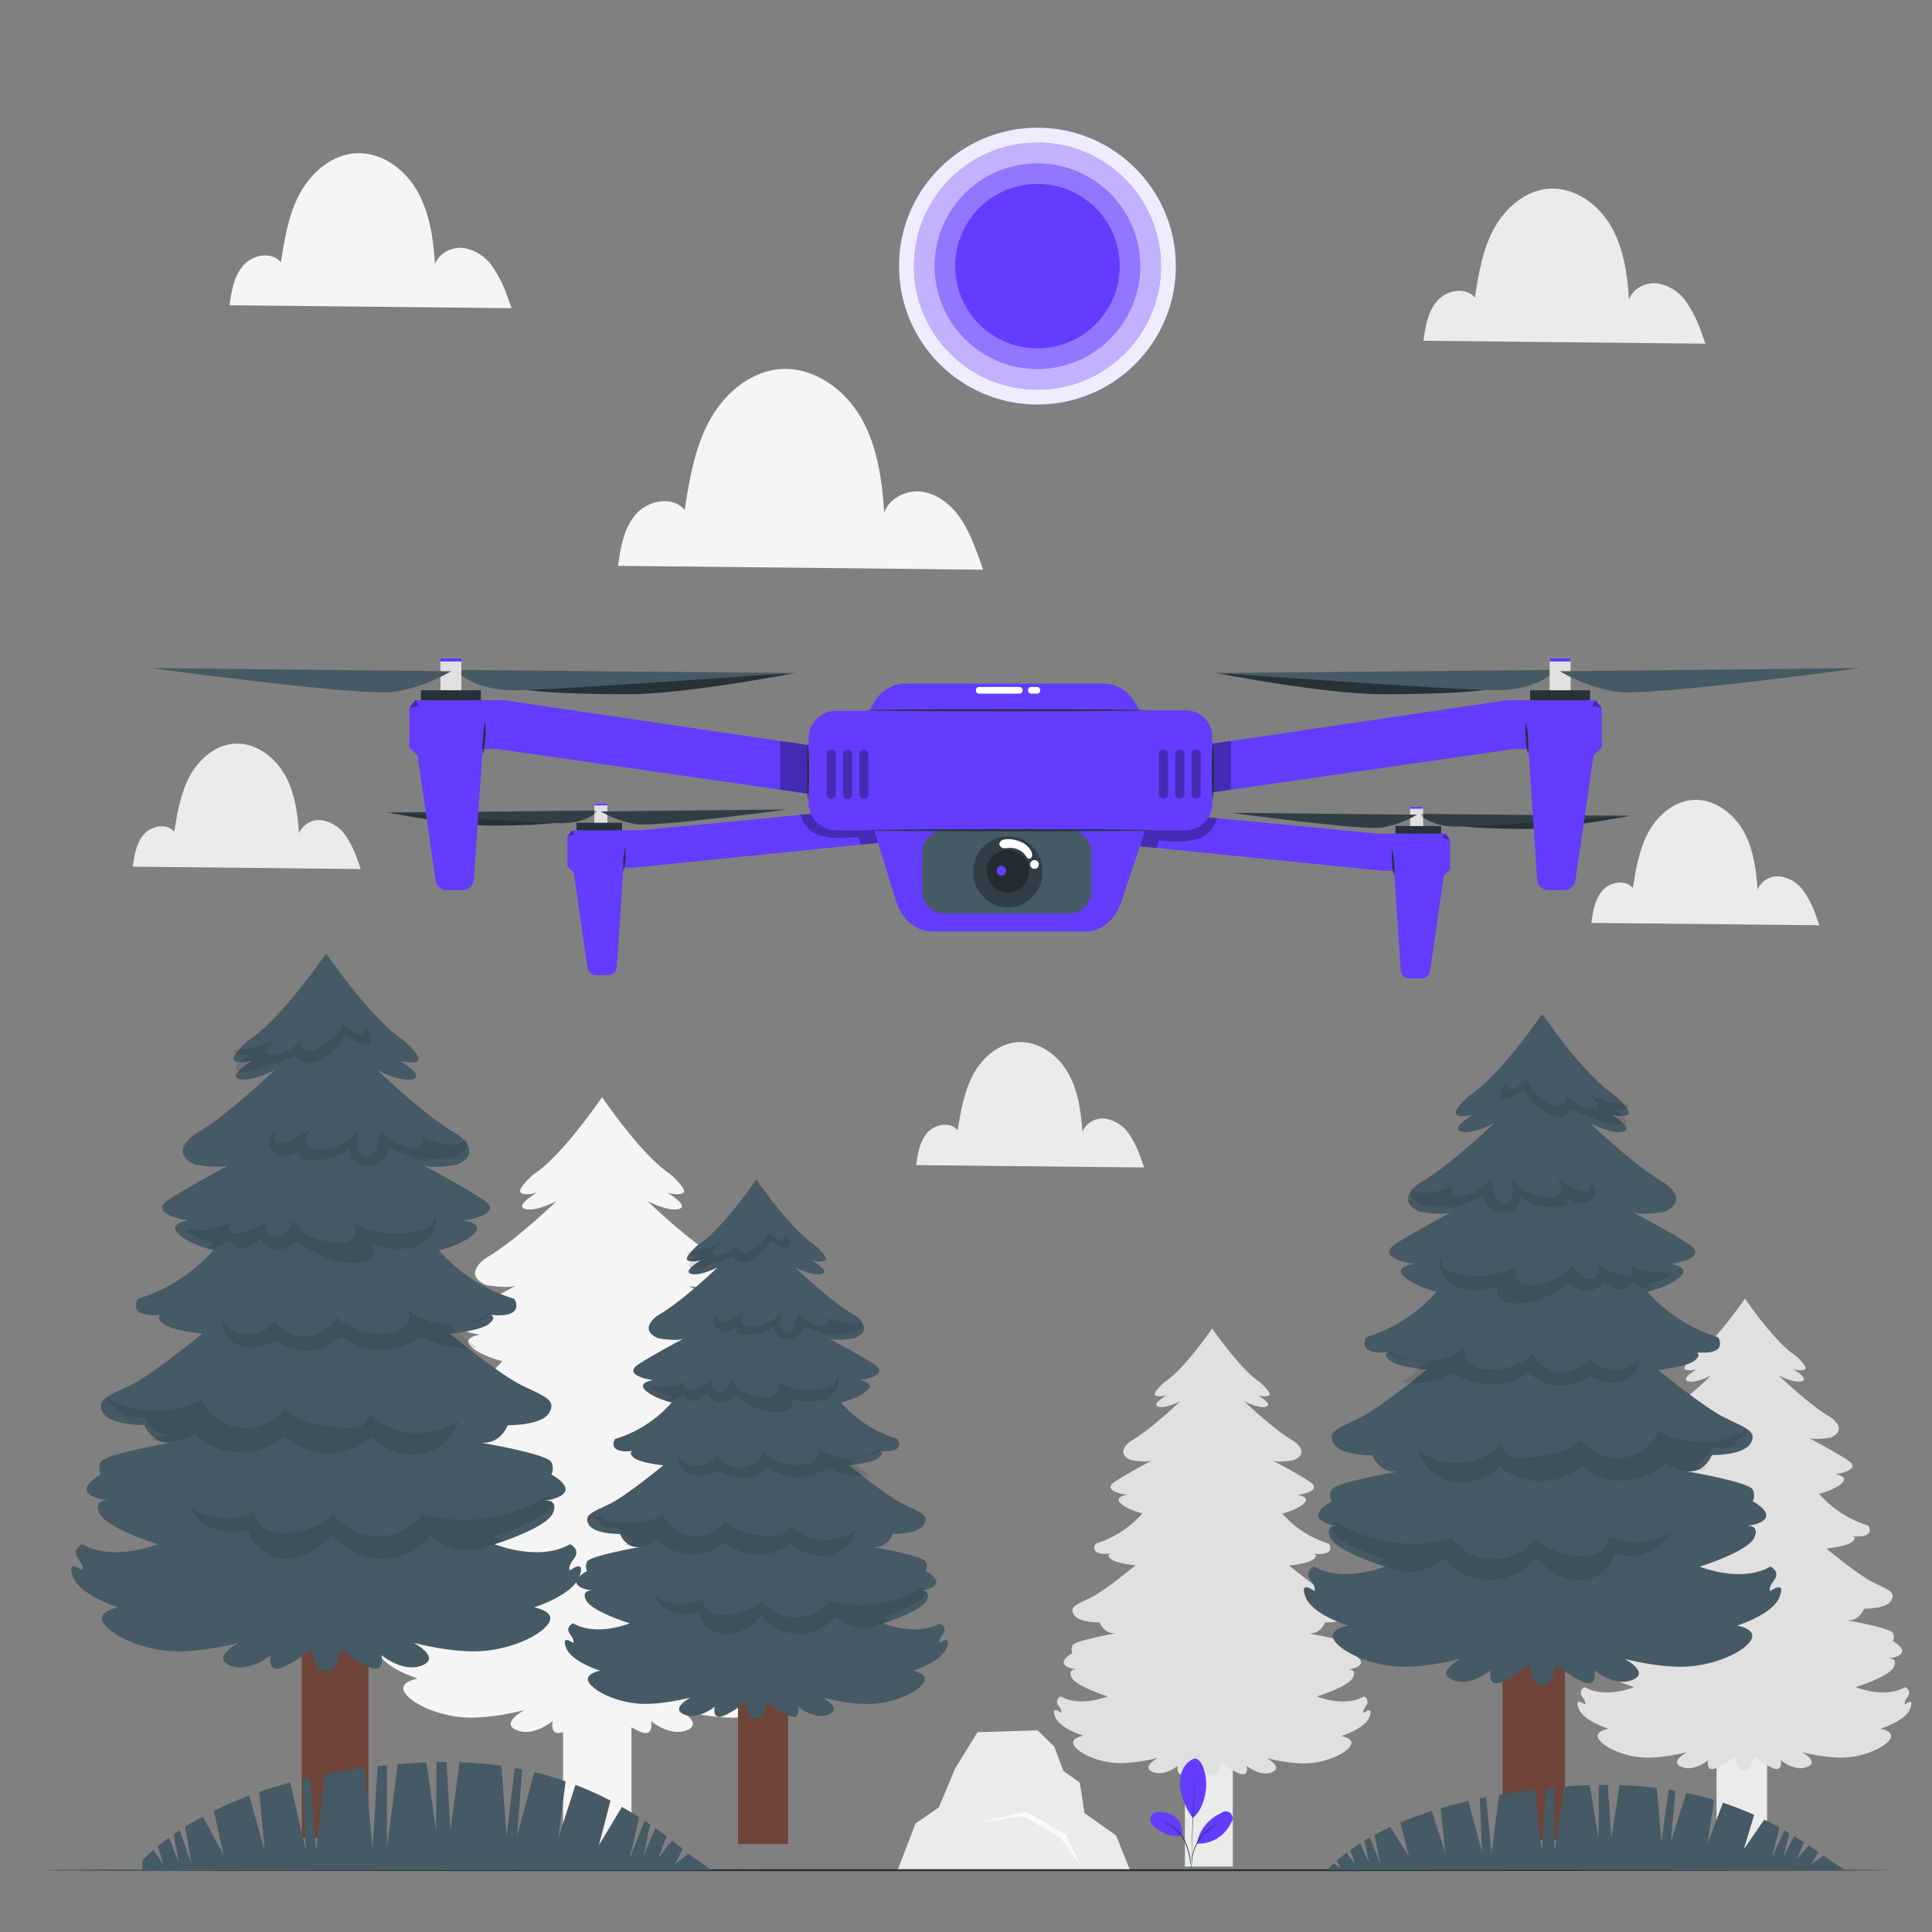 <svg width="462" height="462" viewBox="0 0 462 462" fill="none" xmlns="http://www.w3.org/2000/svg">
<rect x="0" y="0" width="462" height="462" fill="#808080" stroke="none"/>
<path d="M150.99 388.652H134.645V445.968H150.99V388.652Z" fill="#F5F5F5"/>
<path d="M195.675 393.522C195.675 393.522 194.982 393.06 196.506 391.055C198.031 389.05 195.675 387.969 195.675 387.969C188.994 391.831 179.662 387.969 179.662 387.969C179.662 387.969 190.667 384.577 192.053 381.334C193.097 378.913 191.258 378.645 190.269 378.673C191.387 378.553 193.817 378.156 194.557 376.825C195.536 375.125 191.711 373.129 191.711 373.129C191.908 372.721 192.01 372.274 192.01 371.822C192.01 371.369 191.908 370.922 191.711 370.514C191.082 368.814 176.742 366.347 176.742 366.347C180.918 366.809 182.452 362.651 182.452 362.651C182.452 362.651 189.549 362.808 191.221 360.027C192.893 357.246 190.103 356.479 185.372 354.169C180.641 351.859 170.2 343.21 170.2 343.21C170.2 343.21 176.742 342.6 178.516 341.057C180.29 339.514 178.655 339.209 178.655 339.209C186.453 339.985 183.801 335.818 183.801 335.818C177.611 333.922 172.07 330.342 167.798 325.478C167.798 325.478 172.667 324.397 175.19 322.087C177.712 319.777 173.101 319.158 173.101 319.158C173.101 319.158 182.295 317.92 177.001 314.538C172.981 311.96 166.55 308.486 164.554 307.442C166.744 308.246 171.715 307.285 171.715 307.285C177.564 304.661 171.715 300.817 171.715 300.817C164.896 296.964 154.871 287.243 154.871 287.243C154.871 287.243 159.879 289.858 162.392 289.091C164.906 288.324 159.62 285.238 159.62 285.238C159.62 285.238 162.263 286.005 163.381 285.238C164.499 284.471 160.461 280.914 160.461 280.914C154.455 277.015 147.063 266.786 143.968 262.388C140.872 266.786 133.471 277.015 127.474 280.914C127.474 280.914 123.436 284.462 124.554 285.238C125.672 286.014 128.306 285.238 128.306 285.238C128.306 285.238 123.021 288.315 125.534 289.091C128.047 289.867 133.055 287.243 133.055 287.243C133.055 287.243 123.03 296.964 116.211 300.817C116.211 300.817 110.362 304.67 116.211 307.285C116.211 307.285 121.182 308.209 123.372 307.442C121.376 308.486 114.945 311.96 110.925 314.538C105.631 317.929 114.815 319.158 114.815 319.158C114.815 319.158 110.195 319.777 112.727 322.087C115.259 324.397 120.119 325.478 120.119 325.478C115.844 330.344 110.3 333.924 104.106 335.818C104.106 335.818 101.464 339.985 109.262 339.209C109.262 339.209 107.59 339.523 109.401 341.057C111.212 342.591 117.717 343.21 117.717 343.21C117.717 343.21 107.276 351.849 102.545 354.169C97.814 356.488 95.023 357.255 96.696 360.027C98.368 362.799 105.465 362.651 105.465 362.651C105.465 362.651 106.998 366.818 111.175 366.347C111.175 366.347 96.834 368.814 96.206 370.514C96.006 370.921 95.901 371.368 95.901 371.822C95.901 372.275 96.006 372.722 96.206 373.129C96.206 373.129 92.381 375.134 93.351 376.825C94.099 378.119 96.529 378.516 97.648 378.673C96.65 378.673 94.82 378.913 95.864 381.334C97.25 384.577 108.246 387.969 108.246 387.969C108.246 387.969 98.923 391.831 92.242 387.969C92.242 387.969 89.877 389.05 91.411 391.055C92.944 393.06 92.242 393.522 92.242 393.522C92.242 393.522 88.759 390.907 90.293 394.917C91.826 398.927 99.893 401.385 99.893 401.385C99.893 401.385 95.273 402.152 96.696 404.628C98.119 407.105 103.931 410.024 110.334 410.643C116.737 411.263 125.368 408.943 125.368 408.943C125.368 408.943 119.519 412.029 123.52 413.73C127.52 415.43 132.15 411.568 132.15 411.568C132.15 411.568 131.318 415.513 134.654 414.155C136.896 413.168 138.964 411.826 140.78 410.182C140.78 410.182 141.824 415.993 143.912 414.607C146 415.993 147.045 410.182 147.045 410.182C148.858 411.825 150.923 413.166 153.161 414.155C156.506 415.513 155.666 411.568 155.666 411.568C155.666 411.568 160.286 415.421 164.296 413.73C168.306 412.039 162.448 408.943 162.448 408.943C162.448 408.943 171.078 411.253 177.481 410.643C183.884 410.034 189.724 407.095 191.119 404.628C192.515 402.161 187.913 401.385 187.913 401.385C187.913 401.385 195.989 398.918 197.523 394.917C199.057 390.916 195.675 393.522 195.675 393.522Z" fill="#F5F5F5"/>
<path d="M266.915 438.946L259.329 433.568L258.22 426.26L254.303 423.497L252.131 417.703L248.149 413.776L233.753 414.22L228.44 422.813L224.494 432.219L218.941 436.026L214.645 447.216H270.223L266.915 438.946Z" fill="#EBEBEB"/>
<path d="M258.296 445.987C258.296 445.793 254.932 438.475 254.932 438.475L245.323 433.069L234.17 435.841L244.667 434.28L253.583 439.463L258.296 445.987Z" fill="#FAFAFA"/>
<path d="M235.158 435.592H235.204H235.352L235.916 435.454L238.023 434.945L245.341 433.153L249.794 435.666L254.95 438.558L257.963 444.851C258.341 445.608 258.637 446.218 258.84 446.643L259.071 447.124L259.136 447.244C259.14 447.229 259.14 447.213 259.136 447.198L259.081 447.078C259.034 446.967 258.96 446.8 258.859 446.597L258.018 444.749L255.024 438.447L249.878 435.546L245.424 433.042L238.124 434.89L236.018 435.417L235.463 435.565H235.315L235.158 435.592Z" fill="#E0E0E0"/>
<path d="M407.003 79.916C406.125 77.212 404.882 74.641 403.307 72.275C402.518 71.096 401.5 70.089 400.312 69.314C399.124 68.539 397.792 68.013 396.396 67.765C393.577 67.424 390.464 68.939 389.54 71.628C389.142 65.576 388.283 59.366 385.252 54.118C382.222 48.87 376.567 44.739 370.524 45.109C364.823 45.451 359.935 49.729 357.218 54.728C354.502 59.727 353.568 65.529 352.681 71.175C350.519 68.523 345.955 69.327 343.691 71.933C341.427 74.538 340.863 78.105 340.383 81.487L407.835 82.189L407.003 79.916Z" fill="#EBEBEB"/>
<path d="M121.526 71.462C120.645 68.759 119.402 66.189 117.83 63.82C117.036 62.638 116.011 61.628 114.817 60.852C113.623 60.075 112.284 59.548 110.881 59.302C108.109 58.96 104.949 60.485 104.034 63.164C103.628 57.121 102.768 50.912 99.738 45.608C96.707 40.305 91.08 36.276 85.009 36.646C79.308 36.997 74.42 41.266 71.704 46.264C68.987 51.263 68.063 57.066 67.167 62.721C65.004 60.06 60.44 60.873 58.176 63.469C55.912 66.066 55.367 69.642 54.887 72.996L122.339 73.698L121.526 71.462Z" fill="#F5F5F5"/>
<path d="M272.959 277.339C272.251 275.153 271.25 273.074 269.984 271.157C269.344 270.203 268.517 269.388 267.553 268.762C266.589 268.137 265.508 267.713 264.375 267.517C263.237 267.351 262.076 267.567 261.074 268.13C260.071 268.693 259.282 269.572 258.831 270.63C258.499 265.743 257.806 260.725 255.366 256.484C252.927 252.243 248.344 248.898 243.456 249.203C238.836 249.48 234.891 252.899 232.701 256.974C230.511 261.049 229.753 265.706 229.005 270.27C227.258 268.126 223.562 268.801 221.742 270.88C219.922 272.959 219.451 275.87 219.062 278.614L273.578 279.177L272.959 277.339Z" fill="#EBEBEB"/>
<path d="M434.411 219.422C433.704 217.237 432.699 215.16 431.427 213.249C430.789 212.294 429.964 211.478 429.001 210.85C428.039 210.223 426.959 209.798 425.827 209.6C424.688 209.435 423.526 209.652 422.523 210.217C421.52 210.782 420.733 211.663 420.283 212.723C419.96 207.826 419.267 202.808 416.818 198.567C414.37 194.326 409.805 190.981 404.908 191.286C400.288 191.563 396.352 194.982 394.152 199.057C391.953 203.132 391.205 207.789 390.456 212.353C388.71 210.209 385.014 210.884 383.194 212.963C381.374 215.042 380.912 217.953 380.523 220.697L435.039 221.26L434.411 219.422Z" fill="#EBEBEB"/>
<path d="M85.618 205.978C84.911 203.791 83.906 201.711 82.634 199.796C81.994 198.843 81.168 198.029 80.206 197.404C79.244 196.778 78.165 196.354 77.034 196.156C75.896 195.987 74.733 196.201 73.73 196.765C72.726 197.329 71.939 198.21 71.49 199.27C71.167 194.382 70.474 189.364 68.025 185.123C65.577 180.882 61.012 177.537 56.115 177.833C51.495 178.119 47.559 181.529 45.359 185.613C43.16 189.697 42.412 194.345 41.663 198.909C39.917 196.766 36.221 197.44 34.401 199.519C32.581 201.598 32.118 204.509 31.73 207.244L86.246 207.817L85.618 205.978Z" fill="#EBEBEB"/>
<path d="M234.078 133.315C232.784 129.877 231.472 126.385 229.31 123.419C227.148 120.452 223.969 118.022 220.329 117.579C216.688 117.135 212.641 119.103 211.449 122.578C210.932 114.742 209.814 106.703 205.905 99.903C201.997 93.102 194.66 87.78 186.825 88.242C179.433 88.695 173.113 94.183 169.592 100.697C166.072 107.212 164.87 114.687 163.715 121.949C160.943 118.512 155.002 119.593 152.082 122.929C149.162 126.264 148.386 130.921 147.795 135.31L235.094 136.234L234.078 133.315Z" fill="#F5F5F5"/>
<path d="M294.801 406.162H283.344V446.338H294.801V406.162Z" fill="#EBEBEB"/>
<path d="M326.116 409.581C326.116 409.581 325.627 409.258 326.699 407.844C326.842 407.676 326.942 407.476 326.99 407.261C327.038 407.046 327.034 406.823 326.977 406.61C326.919 406.397 326.811 406.201 326.661 406.04C326.511 405.878 326.324 405.755 326.116 405.682C321.432 408.389 314.899 405.682 314.899 405.682C314.899 405.682 322.605 403.307 323.585 401.062C324.305 399.371 323.021 399.214 322.328 399.214C323.113 399.131 324.814 398.854 325.34 397.948C326.024 396.756 323.335 395.352 323.335 395.352C323.478 395.065 323.553 394.748 323.553 394.428C323.553 394.107 323.478 393.791 323.335 393.504C322.901 392.312 312.848 390.584 312.848 390.584C315.777 390.907 316.849 387.987 316.849 387.987C316.849 387.987 321.829 388.098 322.993 386.139C324.158 384.18 322.217 383.654 318.9 382.037C315.583 380.42 308.265 374.358 308.265 374.358C308.265 374.358 312.885 373.924 314.123 372.843C315.361 371.762 314.215 371.549 314.215 371.549C319.676 372.085 317.828 369.165 317.828 369.165C313.487 367.843 309.602 365.334 306.611 361.921C306.611 361.921 310.02 361.164 311.776 359.547C313.532 357.93 310.316 357.495 310.316 357.495C310.316 357.495 316.784 356.627 313.088 354.252C310.316 352.404 305.77 350.011 304.366 349.281C305.899 349.845 309.383 349.17 309.383 349.17C313.485 347.322 309.383 344.624 309.383 344.624C304.56 341.88 297.528 335.079 297.528 335.079C297.528 335.079 301.039 336.927 302.795 336.382C304.55 335.837 300.845 333.675 300.845 333.675C300.845 333.675 302.693 334.22 303.478 333.675C304.264 333.129 301.427 330.653 301.427 330.653C297.223 327.881 292.039 320.748 289.868 317.671C287.706 320.748 282.476 327.918 278.309 330.653C278.309 330.653 275.481 333.139 276.267 333.675C277.052 334.211 278.9 333.675 278.9 333.675C278.9 333.675 275.204 335.837 276.95 336.382C278.697 336.927 282.217 335.079 282.217 335.079C282.217 335.079 275.195 341.898 270.409 344.596C270.409 344.596 266.315 347.304 270.409 349.142C270.409 349.142 273.892 349.817 275.435 349.253C274.031 349.983 269.521 352.413 266.703 354.224C263.007 356.599 269.475 357.468 269.475 357.468C269.475 357.468 266.251 357.893 268.006 359.519C269.762 361.145 273.181 361.894 273.181 361.894C270.19 365.306 266.304 367.816 261.963 369.138C261.963 369.138 260.115 372.058 265.576 371.522C265.576 371.522 264.403 371.734 265.668 372.815C266.934 373.896 271.527 374.331 271.527 374.331C271.527 374.331 264.208 380.383 260.891 382.009C257.574 383.635 255.625 384.171 256.789 386.112C257.953 388.052 262.933 387.96 262.933 387.96C262.933 387.96 264.014 390.879 266.934 390.556C266.934 390.556 256.89 392.284 256.447 393.476C256.306 393.764 256.233 394.08 256.233 394.4C256.233 394.72 256.306 395.036 256.447 395.324C256.447 395.324 253.767 396.728 254.451 397.92C254.968 398.844 256.678 399.103 257.463 399.186C256.761 399.186 255.477 399.362 256.207 401.034C257.186 403.307 264.892 405.654 264.892 405.654C264.892 405.654 258.35 408.362 253.675 405.654C253.468 405.728 253.281 405.851 253.132 406.013C252.982 406.174 252.874 406.369 252.816 406.581C252.758 406.793 252.752 407.017 252.798 407.232C252.845 407.447 252.943 407.647 253.084 407.816C254.155 409.23 253.675 409.553 253.675 409.553C253.675 409.553 251.236 407.705 252.307 410.524C253.379 413.342 259.034 415.061 259.034 415.061C259.034 415.061 255.819 415.606 256.789 417.334C257.759 419.061 261.862 421.122 266.352 421.547C270.843 421.972 276.886 420.364 276.886 420.364C276.886 420.364 272.792 422.526 275.62 423.718C278.447 424.91 281.635 422.268 281.635 422.268C281.635 422.268 281.053 425.04 283.391 424.116C284.963 423.429 286.414 422.493 287.687 421.344C287.687 421.344 288.417 425.428 289.877 424.448C291.346 425.428 292.076 421.344 292.076 421.344C293.348 422.492 294.795 423.428 296.364 424.116C298.711 425.04 298.119 422.268 298.119 422.268C298.119 422.268 301.344 424.966 304.171 423.783C306.999 422.6 302.906 420.429 302.906 420.429C302.906 420.429 308.949 422.046 313.439 421.612C317.93 421.177 322.023 419.126 322.993 417.398C323.964 415.67 320.748 415.125 320.748 415.125C320.748 415.125 326.412 413.397 327.484 410.588C328.556 407.779 326.116 409.581 326.116 409.581Z" fill="#E0E0E0"/>
<path d="M422.564 403.973H410.479V446.338H422.564V403.973Z" fill="#EBEBEB"/>
<path d="M455.589 407.577C455.589 407.577 455.072 407.235 456.199 405.729C456.35 405.552 456.456 405.341 456.508 405.114C456.56 404.888 456.555 404.652 456.495 404.427C456.435 404.202 456.321 403.995 456.163 403.825C456.006 403.654 455.808 403.524 455.589 403.446C450.646 406.302 443.753 403.446 443.753 403.446C443.753 403.446 451.884 400.942 452.91 398.549C453.676 396.757 452.327 396.563 451.588 396.572C452.42 396.489 454.212 396.193 454.758 395.241C455.478 393.985 452.651 392.469 452.651 392.469C452.798 392.167 452.874 391.835 452.874 391.499C452.874 391.163 452.798 390.831 452.651 390.529C452.189 389.272 441.563 387.452 441.563 387.452C444.649 387.794 445.786 384.68 445.786 384.68C445.786 384.68 451.034 384.791 452.254 382.74C453.473 380.688 451.431 380.115 447.938 378.406C444.446 376.697 436.721 370.312 436.721 370.312C436.721 370.312 441.554 369.85 442.893 368.713C444.233 367.577 442.995 367.346 442.995 367.346C448.761 367.919 446.802 364.832 446.802 364.832C442.227 363.436 438.132 360.793 434.975 357.2C434.975 357.2 438.578 356.396 440.426 354.687C442.274 352.977 438.883 352.525 438.883 352.525C438.883 352.525 445.675 351.601 441.766 349.106C438.791 347.193 434.041 344.634 432.526 343.858C434.143 344.458 437.821 343.747 437.821 343.747C442.136 341.806 437.821 338.951 437.821 338.951C432.776 336.105 425.365 328.917 425.365 328.917C425.365 328.917 429.061 330.857 430.909 330.293C432.757 329.73 428.849 327.438 428.849 327.438C428.849 327.438 430.807 328.011 431.621 327.438C432.434 326.865 429.458 324.25 429.458 324.25C425.023 321.367 419.553 313.8 417.271 310.557C414.979 313.8 409.518 321.367 405.083 324.25C405.083 324.25 402.099 326.865 402.921 327.438C403.744 328.011 405.693 327.438 405.693 327.438C405.693 327.438 401.785 329.72 403.642 330.293C405.499 330.866 409.186 328.917 409.186 328.917C409.186 328.917 401.794 336.105 396.74 338.951C396.74 338.951 392.415 341.806 396.74 343.747C396.74 343.747 400.436 344.458 402.034 343.858C400.556 344.634 395.797 347.193 392.794 349.106C388.886 351.61 395.668 352.525 395.668 352.525C395.668 352.525 392.277 352.977 394.134 354.687C395.991 356.396 399.586 357.2 399.586 357.2C396.424 360.792 392.326 363.435 387.749 364.832C387.749 364.832 385.799 367.919 391.556 367.346C391.556 367.346 390.327 367.577 391.658 368.713C392.988 369.85 397.83 370.312 397.83 370.312C397.83 370.312 390.115 376.697 386.622 378.406C383.129 380.115 381.078 380.688 382.297 382.74C383.517 384.791 388.765 384.68 388.765 384.68C388.765 384.68 389.893 387.757 392.979 387.452C392.979 387.452 382.381 389.3 381.891 390.529C381.744 390.831 381.667 391.163 381.667 391.499C381.667 391.835 381.744 392.167 381.891 392.469C381.891 392.469 379.063 393.948 379.784 395.241C380.329 396.165 382.131 396.489 382.954 396.572C382.224 396.572 380.865 396.757 381.632 398.549C382.667 400.942 390.789 403.446 390.789 403.446C390.789 403.446 383.896 406.302 378.962 403.446C378.743 403.525 378.547 403.655 378.389 403.825C378.232 403.996 378.118 404.202 378.057 404.426C377.996 404.65 377.99 404.886 378.04 405.112C378.09 405.339 378.194 405.551 378.343 405.729C379.479 407.216 378.962 407.577 378.962 407.577C378.962 407.577 376.393 405.636 377.52 408.602C378.648 411.568 384.617 413.389 384.617 413.389C384.617 413.389 381.226 413.961 382.251 415.782C383.277 417.602 387.601 419.773 392.332 420.226C397.063 420.679 403.42 418.979 403.42 418.979C403.42 418.979 399.096 421.252 402.08 422.508C405.065 423.765 408.456 420.91 408.456 420.91C408.456 420.91 407.837 423.83 410.304 422.832C411.959 422.099 413.485 421.104 414.822 419.884C414.822 419.884 415.598 424.19 417.142 423.155C418.685 424.19 419.452 419.884 419.452 419.884C420.793 421.103 422.322 422.098 423.979 422.832C426.446 423.83 425.827 420.91 425.827 420.91C425.827 420.91 429.227 423.765 432.212 422.508C435.196 421.252 430.872 418.979 430.872 418.979C430.872 418.979 437.248 420.688 441.96 420.226C446.673 419.764 451.015 417.602 452.041 415.782C453.067 413.961 449.676 413.389 449.676 413.389C449.676 413.389 455.645 411.541 456.772 408.602C457.899 405.664 455.589 407.577 455.589 407.577Z" fill="#E0E0E0"/>
<path d="M452.317 447.216C452.317 447.355 353.199 447.456 230.954 447.456C108.709 447.456 9.582 447.345 9.582 447.216C9.582 447.087 108.672 446.976 230.954 446.976C353.236 446.976 452.317 447.077 452.317 447.216Z" fill="#263238"/>
<path d="M88.116 375.692H72.158V439.532H88.116V375.692Z" fill="#6F4439"/>
<path d="M19.638 375.507C19.638 375.507 20.424 374.99 18.714 372.735C17.005 370.481 19.638 369.261 19.638 369.261C27.178 373.595 37.703 369.261 37.703 369.261C37.703 369.261 25.293 365.463 23.723 361.767C22.549 359.051 24.646 358.746 25.737 358.774C24.471 358.635 21.727 358.192 20.895 356.741C19.796 354.828 24.111 352.574 24.111 352.574C23.887 352.115 23.77 351.611 23.77 351.1C23.77 350.589 23.887 350.085 24.111 349.626C24.822 347.713 41.001 344.941 41.001 344.941C36.289 345.459 34.533 340.774 34.533 340.774C34.533 340.774 26.522 340.95 24.637 337.827C22.752 334.704 25.894 333.835 31.235 331.229C36.575 328.624 48.356 318.912 48.356 318.912C48.356 318.912 40.964 318.219 38.931 316.482C36.899 314.745 38.774 314.403 38.774 314.403C29.978 315.272 32.962 310.578 32.962 310.578C39.946 308.456 46.201 304.431 51.027 298.954C51.027 298.954 45.529 297.744 42.711 295.138C39.892 292.532 45.067 291.839 45.067 291.839C45.067 291.839 34.7 290.453 40.669 286.637C45.206 283.736 52.459 279.827 54.723 278.654C52.246 279.578 46.638 278.478 46.638 278.478C40.04 275.531 46.638 271.188 46.638 271.188C54.335 266.854 65.644 255.923 65.644 255.923C65.644 255.923 59.989 258.871 57.162 258.002C54.335 257.134 60.304 253.669 60.304 253.669C60.304 253.669 57.319 254.537 56.062 253.669C54.806 252.8 59.361 248.808 59.361 248.808C66.162 244.419 74.478 232.943 77.989 228C81.482 232.943 89.825 244.447 96.598 248.836C96.598 248.836 101.154 252.828 99.897 253.696C98.64 254.565 95.656 253.696 95.656 253.696C95.656 253.696 101.625 257.161 98.797 258.03C95.97 258.899 90.315 255.951 90.315 255.951C90.315 255.951 101.625 266.882 109.322 271.215C109.322 271.215 115.919 275.558 109.322 278.506C109.322 278.506 103.713 279.587 101.237 278.681C103.501 279.855 110.754 283.763 115.291 286.665C121.26 290.481 110.893 291.867 110.893 291.867C110.893 291.867 116.076 292.56 113.249 295.166C110.421 297.771 104.933 298.982 104.933 298.982C109.758 304.458 116.013 308.483 122.997 310.606C122.997 310.606 125.982 315.3 117.185 314.431C117.185 314.431 119.033 314.773 117.028 316.51C115.023 318.247 107.603 318.94 107.603 318.94C107.603 318.94 119.384 328.661 124.725 331.257C130.066 333.853 133.207 334.731 131.322 337.854C129.437 340.977 121.426 340.802 121.426 340.802C121.426 340.802 119.698 345.487 114.958 344.969C114.958 344.969 131.137 347.741 131.849 349.654C132.073 350.113 132.189 350.617 132.189 351.128C132.189 351.638 132.073 352.142 131.849 352.601C131.849 352.601 136.164 354.856 135.064 356.769C134.233 358.219 131.489 358.663 130.223 358.801C131.341 358.801 133.411 359.079 132.237 361.795C130.666 365.491 118.257 369.261 118.257 369.261C118.257 369.261 128.781 373.595 136.321 369.261C136.321 369.261 138.991 370.472 137.245 372.735C135.499 374.999 136.321 375.507 136.321 375.507C136.321 375.507 140.248 372.56 138.52 377.069C136.792 381.578 127.682 384.359 127.682 384.359C127.682 384.359 132.865 385.228 131.295 388C129.724 390.772 123.126 394.08 115.901 394.773C108.675 395.466 98.936 392.86 98.936 392.86C98.936 392.86 105.533 396.334 100.978 398.238C96.423 400.141 91.239 395.808 91.239 395.808C91.239 395.808 92.163 400.252 88.412 398.727C85.881 397.616 83.547 396.103 81.5 394.246C81.5 394.246 80.327 400.797 77.971 399.226C75.614 400.797 74.441 394.246 74.441 394.246C72.399 396.101 70.072 397.614 67.548 398.727C63.778 400.252 64.72 395.808 64.72 395.808C64.72 395.808 59.537 400.15 54.981 398.238C50.426 396.325 57.023 392.86 57.023 392.86C57.023 392.86 47.285 395.466 40.059 394.773C32.833 394.08 26.199 390.781 24.665 388C23.131 385.219 28.278 384.359 28.278 384.359C28.278 384.359 19.167 381.587 17.439 377.069C15.711 372.551 19.638 375.507 19.638 375.507Z" fill="#455A64"/>
<path d="M55.074 271.742L55.324 271.631C55.236 271.657 55.152 271.694 55.074 271.742Z" fill="black"/>
<g opacity="0.1">
<path d="M66.873 253.955L70.569 252.486C70.569 252.486 72.629 255.554 76.547 253.53C79.056 252.117 81.13 250.043 82.544 247.533C82.544 247.533 88.088 251.165 88.605 248.864C88.755 248.21 88.663 247.523 88.345 246.932C88.027 246.34 87.506 245.884 86.877 245.648C86.999 245.837 87.075 246.051 87.101 246.273C87.127 246.496 87.101 246.722 87.025 246.933C86.785 247.349 86.24 247.33 85.805 247.228C84.341 246.838 83.044 245.982 82.109 244.789C81.01 247.404 78.764 249.197 76.464 250.536C76.002 250.881 75.474 251.127 74.912 251.257C74.351 251.388 73.768 251.4 73.202 251.294C72.102 250.943 71.354 249.252 72.195 248.374C71.373 249.477 70.329 250.395 69.131 251.07C67.932 251.744 66.606 252.161 65.237 252.292C64.664 252.338 63.925 252.19 63.814 251.562C63.794 251.195 63.916 250.834 64.156 250.555C64.95 249.388 65.941 248.369 67.085 247.543C64.598 249.379 61.654 250.495 58.575 250.767L55.914 251.118C55.831 251.442 55.858 251.701 56.089 251.858C57.346 252.726 60.331 251.858 60.331 251.858C60.331 251.858 54.362 255.332 57.189 256.191C60.016 257.051 65.671 254.112 65.671 254.112L64.969 254.778L66.873 253.955Z" fill="black"/>
</g>
<g opacity="0.1">
<path d="M100.277 277.277L93.014 274.662C93.014 274.662 92.201 279.079 87.757 278.839C87.757 278.839 83.913 279.162 83.617 274.662C83.617 274.662 79.921 278.266 72.437 277.203C72.437 277.203 71.171 277.037 71.467 274.995C71.467 274.995 69.471 277.527 66.061 275.725C62.652 273.923 65.618 270.901 65.618 270.901L66.071 270.661C65.875 270.943 65.742 271.264 65.682 271.602C65.621 271.94 65.634 272.288 65.719 272.62C66.098 273.544 67.263 273.452 68.122 273.175C70.546 272.403 72.788 271.146 74.71 269.479C74.142 270.085 73.682 270.785 73.352 271.548C73.186 271.941 73.117 272.368 73.153 272.793C73.188 273.218 73.326 273.628 73.555 273.988C73.826 274.264 74.151 274.481 74.511 274.625C74.871 274.768 75.257 274.834 75.643 274.819C77.57 274.887 79.486 274.504 81.239 273.702C82.992 272.9 84.534 271.701 85.743 270.199C85.743 271.363 85.502 272.509 85.539 273.673C85.576 274.838 86.085 276.122 87.082 276.445C88.284 276.861 89.494 275.734 90.021 274.487C90.547 273.239 90.668 271.798 91.231 270.569C92.972 272.302 95.096 273.603 97.431 274.366C98.064 274.609 98.745 274.694 99.418 274.616C99.765 274.564 100.092 274.42 100.365 274.199C100.638 273.978 100.847 273.688 100.97 273.359C101.071 273.061 101.076 272.739 100.985 272.437C100.894 272.136 100.711 271.87 100.462 271.678C103.373 272.999 110.109 275.374 111.43 272.066C112.141 273.489 111.984 275.198 108.843 276.603C108.843 276.603 103.234 277.693 100.767 276.787L102.522 277.711L100.277 277.277Z" fill="black"/>
</g>
<g opacity="0.1">
<path d="M49.734 298.612C51.629 298.316 53.439 297.624 55.047 296.579C55.31 297.249 55.803 297.804 56.438 298.143C57.074 298.481 57.809 298.582 58.512 298.427C59.897 298.049 61.166 297.335 62.208 296.348C62.681 297.055 63.311 297.643 64.048 298.068C64.785 298.493 65.61 298.742 66.458 298.797C67.302 298.818 68.14 298.643 68.905 298.285C69.67 297.928 70.341 297.397 70.866 296.736C75.486 300.118 80.901 302.613 86.371 301.874C86.896 301.855 87.412 301.731 87.888 301.508C88.364 301.286 88.791 300.97 89.143 300.58C89.789 299.711 89.697 298.131 88.745 297.716C92.09 298.436 95.564 299.148 98.909 298.233C102.254 297.318 104.878 294.537 104.158 290.277C103.994 291.117 103.705 291.927 103.298 292.68C102.843 293.291 102.19 293.725 101.45 293.909C98.682 294.831 95.755 295.179 92.847 294.932C89.94 294.684 87.113 293.845 84.541 292.467C85.641 293.678 84.883 295.951 83.506 296.736C82.129 297.521 80.466 297.272 78.886 296.976C77.19 296.715 75.537 296.227 73.971 295.526C72.341 294.769 71.015 293.482 70.21 291.876C69.657 293.025 68.892 294.06 67.955 294.925C67.509 295.337 66.945 295.601 66.343 295.678C65.74 295.756 65.128 295.645 64.592 295.359C64.334 295.177 64.117 294.944 63.953 294.674C63.789 294.404 63.683 294.103 63.64 293.79C63.598 293.477 63.62 293.159 63.706 292.855C63.792 292.551 63.939 292.268 64.139 292.024C61.947 293.391 59.533 294.366 57.006 294.907C56.697 295.023 56.363 295.054 56.038 294.997C55.713 294.94 55.409 294.797 55.158 294.583C54.968 294.29 54.876 293.944 54.896 293.595C54.916 293.246 55.047 292.912 55.269 292.643C55.428 292.447 55.615 292.276 55.823 292.135C52.336 293.836 48.426 294.479 44.578 293.983V294.676C46.613 295.783 48.789 296.61 51.046 297.133C51.046 297.133 50.603 297.716 49.734 298.612Z" fill="black"/>
</g>
<g opacity="0.1">
<path d="M110.624 322.442C107.145 322.089 103.745 321.181 100.553 319.753C97.788 321.728 94.472 322.78 91.075 322.762C87.678 322.744 84.373 321.656 81.629 319.652C79.525 321.604 76.807 322.764 73.941 322.933C71.075 323.101 68.24 322.268 65.921 320.576C63.445 321.722 60.738 322.618 58.104 322.045C56.715 321.75 55.465 320.995 54.558 319.901C53.651 318.808 53.139 317.441 53.105 316.02C53.853 316.973 54.808 317.744 55.897 318.274C56.986 318.804 58.182 319.079 59.393 319.079C60.605 319.079 61.8 318.804 62.889 318.274C63.979 317.744 64.933 316.973 65.681 316.02C66.556 317.198 67.708 318.143 69.034 318.771C70.36 319.4 71.82 319.693 73.286 319.624C74.758 319.481 76.174 318.987 77.415 318.183C78.656 317.379 79.686 316.289 80.419 315.004C82.172 316.48 84.215 317.571 86.416 318.208C88.618 318.844 90.928 319.012 93.198 318.7C94.516 318.587 95.764 318.059 96.764 317.194C97.275 316.714 97.635 316.096 97.799 315.415C97.964 314.733 97.925 314.019 97.689 313.359C100.582 315.554 104.109 316.749 107.74 316.766C111.371 316.782 114.909 315.619 117.822 313.452L117.878 313.563C117.657 313.987 117.341 314.354 116.954 314.634C114.912 316.372 107.529 317.065 107.529 317.065C107.529 317.065 110.467 319.486 114.08 322.239C112.939 322.431 111.78 322.499 110.624 322.442Z" fill="black"/>
</g>
<g opacity="0.1">
<path d="M29.267 338.473C31.012 338.811 32.785 338.975 34.562 338.963C34.562 338.963 36.289 343.648 41.03 343.13C41.03 343.13 38.683 343.537 35.744 344.137C37.53 344.821 39.456 345.054 41.353 344.816C43.251 344.577 45.059 343.875 46.62 342.77C49.434 345.569 53.202 347.199 57.169 347.333C61.135 347.466 65.005 346.094 68.001 343.491C70.869 346.02 74.551 347.433 78.375 347.472C82.199 347.511 85.909 346.173 88.828 343.703C92.044 346.614 96.22 348.323 100.387 347.722C102.537 347.389 104.55 346.46 106.197 345.041C107.845 343.622 109.063 341.769 109.711 339.693C106.503 341.914 102.63 342.965 98.74 342.673C94.85 342.38 91.178 340.761 88.338 338.085C88.266 338.741 88.017 339.365 87.616 339.889C87.216 340.414 86.679 340.819 86.065 341.06C84.877 341.46 83.614 341.59 82.369 341.439C77.297 341.181 71.928 340.386 68.001 336.819C66.808 338.414 65.229 339.68 63.412 340.498C61.595 341.316 59.601 341.659 57.615 341.495C55.615 341.226 53.712 340.469 52.074 339.291C50.435 338.113 49.111 336.55 48.218 334.74C44.679 336.57 40.738 337.484 36.755 337.401C32.772 337.317 28.873 336.237 25.414 334.26L29.267 338.473Z" fill="black"/>
</g>
<g opacity="0.1">
<path d="M60.986 361.435C60.965 362.23 61.148 363.017 61.517 363.722C61.886 364.427 62.428 365.026 63.093 365.463C64.368 366.234 65.835 366.631 67.325 366.609C71.894 366.714 76.337 365.106 79.78 362.1C81.026 363.737 82.633 365.064 84.476 365.978C86.32 366.892 88.349 367.367 90.406 367.367C92.463 367.367 94.493 366.892 96.336 365.978C98.179 365.064 99.787 363.737 101.032 362.1C106.032 363.45 111.255 363.764 116.381 363.024C121.507 362.284 126.427 360.504 130.84 357.794L132.19 358.542C132.169 359.034 132.053 359.518 131.848 359.965C130.277 363.606 117.868 367.422 117.868 367.422C118.917 367.829 119.991 368.168 121.083 368.438C118.939 369.085 117.082 369.621 115.909 370C111.529 371.395 106.41 370.591 103.12 367.099C101.695 368.864 99.888 370.284 97.836 371.253C95.784 372.221 93.539 372.712 91.27 372.69C89.001 372.668 86.766 372.133 84.733 371.124C82.7 370.116 80.922 368.661 79.531 366.868C76.666 370.102 72.897 372.624 68.812 372.772C66.682 372.845 64.589 372.204 62.866 370.95C61.143 369.696 59.889 367.901 59.304 365.851C54.241 367.699 48.216 365.408 45.223 360.529C47.556 362.01 50.228 362.87 52.987 363.029C55.745 363.187 58.499 362.638 60.986 361.435Z" fill="black"/>
</g>
<path d="M188.463 393.018H176.479V440.973H188.463V393.018Z" fill="#6F4439"/>
<path d="M137.033 392.879C137.033 392.879 137.615 392.491 136.321 390.791C135.028 389.09 137.033 388.185 137.033 388.185C142.697 391.447 150.597 388.185 150.597 388.185C150.597 388.185 141.274 385.32 140.101 382.576C139.177 380.534 140.766 380.312 141.616 380.322C140.692 380.229 138.604 379.887 137.975 378.797C137.144 377.365 140.387 375.674 140.387 375.674C140.219 375.328 140.132 374.949 140.132 374.565C140.132 374.181 140.219 373.802 140.387 373.456C140.923 372.024 153.074 369.936 153.074 369.936C149.535 370.324 148.241 366.813 148.241 366.813C148.241 366.813 142.217 366.942 140.803 364.595C139.389 362.248 141.727 361.592 145.765 359.643C149.803 357.693 158.618 350.403 158.618 350.403C158.618 350.403 153.074 349.885 151.54 348.555C150.006 347.224 151.42 346.984 151.42 346.984C144.813 347.64 147.058 344.119 147.058 344.119C152.305 342.524 157.005 339.501 160.632 335.388C160.632 335.388 156.502 334.464 154.376 332.514C152.251 330.564 156.141 330.038 156.141 330.038C156.141 330.038 148.352 328.993 152.843 326.129C156.252 323.948 161.704 321.019 163.395 320.142C161.547 320.816 157.324 320.003 157.324 320.003C152.371 317.785 157.324 314.533 157.324 314.533C163.108 311.271 171.6 303.057 171.6 303.057C171.6 303.057 167.349 305.274 165.233 304.618C163.117 303.962 167.59 301.366 167.59 301.366C167.59 301.366 165.344 302.013 164.402 301.366C163.459 300.719 166.878 297.716 166.878 297.716C171.969 294.417 178.234 285.778 180.858 282.063C183.482 285.759 189.756 294.417 194.838 297.716C194.838 297.716 198.266 300.71 197.315 301.366C196.363 302.022 194.136 301.366 194.136 301.366C194.136 301.366 198.618 303.972 196.492 304.618C194.367 305.265 190.117 303.057 190.117 303.057C190.117 303.057 198.618 311.271 204.402 314.533C204.402 314.533 209.354 317.785 204.402 320.003C204.402 320.003 200.188 320.816 198.331 320.142C200.022 321.066 205.474 323.948 208.883 326.129C213.365 328.993 205.575 330.038 205.575 330.038C205.575 330.038 209.475 330.564 207.349 332.514C205.224 334.464 201.094 335.388 201.094 335.388C204.721 339.501 209.421 342.524 214.667 344.119C214.667 344.119 216.904 347.64 210.297 346.984C210.297 346.984 211.711 347.242 210.177 348.555C208.643 349.867 203.099 350.403 203.099 350.403C203.099 350.403 211.951 357.702 215.961 359.643C219.971 361.583 222.337 362.248 220.914 364.595C219.491 366.942 213.522 366.813 213.522 366.813C213.522 366.813 212.219 370.324 208.68 369.936C208.68 369.936 220.84 372.024 221.366 373.456C221.537 373.801 221.625 374.181 221.625 374.565C221.625 374.95 221.537 375.329 221.366 375.674C221.366 375.674 224.61 377.365 223.787 378.797C223.159 379.887 221.098 380.229 220.147 380.322C220.988 380.322 222.54 380.534 221.662 382.576C220.479 385.348 211.165 388.185 211.165 388.185C211.165 388.185 219.066 391.447 224.73 388.185C224.73 388.185 226.735 389.109 225.441 390.791C224.148 392.472 224.73 392.879 224.73 392.879C224.73 392.879 227.677 390.661 226.384 394.052C225.09 397.443 218.243 399.522 218.243 399.522C218.243 399.522 222.133 400.178 220.951 402.294C219.768 404.41 214.815 406.85 209.391 407.376C203.968 407.903 196.649 405.944 196.649 405.944C196.649 405.944 201.602 408.55 198.183 409.982C194.764 411.414 190.865 408.134 190.865 408.134C190.865 408.134 191.577 411.47 188.74 410.324C186.827 409.488 185.061 408.35 183.51 406.951C183.51 406.951 182.632 411.876 180.858 410.694C179.093 411.876 178.206 406.951 178.206 406.951C176.669 408.346 174.915 409.482 173.014 410.315C170.186 411.46 170.898 408.125 170.898 408.125C170.898 408.125 166.998 411.387 163.579 409.973C160.161 408.559 165.113 405.935 165.113 405.935C165.113 405.935 157.795 407.885 152.371 407.367C146.947 406.85 141.986 404.364 140.803 402.285C139.62 400.206 143.519 399.513 143.519 399.513C143.519 399.513 136.673 397.434 135.379 394.043C134.085 390.652 137.033 392.879 137.033 392.879Z" fill="#455A64"/>
<path d="M163.615 314.93L163.8 314.847C163.735 314.867 163.673 314.895 163.615 314.93Z" fill="black"/>
<g opacity="0.1">
<path d="M172.505 301.569L175.277 300.47C175.786 301.146 176.534 301.603 177.367 301.749C178.201 301.895 179.059 301.718 179.768 301.255C181.651 300.19 183.207 298.631 184.268 296.746C184.268 296.746 188.398 299.472 188.823 297.744C188.93 297.254 188.858 296.741 188.621 296.299C188.384 295.857 187.997 295.514 187.529 295.332C187.613 295.469 187.666 295.623 187.684 295.783C187.701 295.942 187.683 296.104 187.631 296.256C187.456 296.57 187.049 296.561 186.707 296.478C185.609 296.175 184.637 295.527 183.935 294.63C183.03 296.492 181.54 298.007 179.694 298.945C179.348 299.205 178.952 299.391 178.53 299.49C178.108 299.588 177.671 299.598 177.245 299.518C177.036 299.442 176.846 299.32 176.69 299.161C176.534 299.002 176.415 298.81 176.342 298.599C176.27 298.388 176.245 298.164 176.27 297.942C176.295 297.721 176.37 297.508 176.488 297.319C175.87 298.15 175.084 298.841 174.181 299.349C173.279 299.857 172.28 300.169 171.249 300.266C170.824 300.266 170.269 300.183 170.186 299.721C170.166 299.446 170.255 299.173 170.435 298.963C171.036 298.088 171.783 297.322 172.644 296.7C170.773 298.075 168.562 298.913 166.25 299.121L164.254 299.388C164.189 299.629 164.254 299.823 164.383 299.934C165.307 300.59 167.571 299.934 167.571 299.934C167.571 299.934 163.09 302.549 165.215 303.195C167.34 303.842 171.581 301.634 171.581 301.634L171.064 302.133L172.505 301.569Z" fill="black"/>
</g>
<g opacity="0.1">
<path d="M197.6 319.088L192.148 317.129C191.983 318.041 191.492 318.862 190.766 319.439C190.04 320.015 189.129 320.308 188.203 320.261C188.203 320.261 185.311 320.502 185.08 317.129C185.08 317.129 182.308 319.827 176.68 319.032C176.68 319.032 175.756 318.903 175.96 317.369C175.462 317.931 174.778 318.296 174.034 318.398C173.29 318.5 172.534 318.331 171.903 317.924C169.344 316.575 171.562 314.302 171.562 314.302L171.913 314.117C171.764 314.327 171.663 314.568 171.617 314.822C171.57 315.076 171.58 315.336 171.645 315.586C171.922 316.26 172.8 316.214 173.493 316.011C175.313 315.429 176.997 314.486 178.445 313.239C178.017 313.694 177.67 314.219 177.42 314.791C177.296 315.09 177.248 315.415 177.278 315.737C177.309 316.059 177.418 316.369 177.595 316.639C177.797 316.851 178.041 317.016 178.312 317.125C178.583 317.233 178.874 317.282 179.166 317.268C180.612 317.32 182.05 317.036 183.367 316.436C184.684 315.836 185.843 314.938 186.752 313.812C186.752 314.69 186.567 315.558 186.595 316.427C186.569 316.851 186.664 317.274 186.871 317.646C187.077 318.017 187.385 318.322 187.759 318.524C188.683 318.838 189.607 317.998 189.968 317.055C190.328 316.113 190.448 315.041 190.892 314.117C192.188 315.413 193.771 316.388 195.512 316.963C195.988 317.145 196.501 317.212 197.008 317.157C197.267 317.118 197.51 317.013 197.714 316.851C197.919 316.688 198.077 316.475 198.173 316.233C198.245 316.008 198.248 315.767 198.18 315.541C198.113 315.315 197.978 315.115 197.794 314.967C199.975 315.965 205.038 317.739 206.027 315.263C206.563 316.325 206.443 317.619 204.086 318.672C204.086 318.672 199.873 319.485 198.016 318.801L199.337 319.504L197.6 319.088Z" fill="black"/>
</g>
<g opacity="0.1">
<path d="M159.634 335.12C161.057 334.895 162.417 334.372 163.625 333.586C163.825 334.088 164.197 334.503 164.674 334.757C165.151 335.011 165.703 335.087 166.231 334.972C167.269 334.687 168.222 334.151 169.003 333.41C169.357 333.942 169.829 334.385 170.381 334.706C170.934 335.026 171.553 335.215 172.191 335.258C172.825 335.275 173.455 335.144 174.03 334.876C174.606 334.608 175.112 334.211 175.508 333.715C178.954 336.256 183.038 338.123 187.15 337.578C187.542 337.56 187.926 337.465 188.28 337.297C188.634 337.128 188.95 336.891 189.211 336.598C189.701 335.951 189.627 334.75 188.915 334.445C191.428 334.99 194.034 335.526 196.52 334.833C197.829 334.555 198.975 333.773 199.712 332.656C200.449 331.539 200.716 330.177 200.456 328.864C200.332 329.494 200.114 330.101 199.809 330.666C199.465 331.13 198.967 331.457 198.405 331.59C196.34 332.275 194.158 332.535 191.991 332.354C189.823 332.173 187.714 331.555 185.792 330.537C186.614 331.461 186.051 333.152 185.007 333.743C183.923 334.211 182.707 334.277 181.579 333.928C180.303 333.727 179.06 333.357 177.883 332.828C176.654 332.25 175.657 331.273 175.055 330.056C174.642 330.918 174.068 331.692 173.364 332.338C173.03 332.649 172.608 332.847 172.156 332.907C171.704 332.966 171.245 332.884 170.842 332.671C170.647 332.535 170.482 332.361 170.359 332.158C170.235 331.955 170.154 331.729 170.122 331.494C170.09 331.259 170.107 331.019 170.172 330.791C170.237 330.563 170.349 330.35 170.5 330.167C168.852 331.193 167.039 331.925 165.141 332.329C164.913 332.411 164.668 332.432 164.429 332.39C164.191 332.348 163.968 332.244 163.782 332.089C163.639 331.868 163.57 331.608 163.585 331.345C163.6 331.083 163.698 330.832 163.865 330.629C163.984 330.482 164.124 330.355 164.281 330.25C161.662 331.526 158.726 332.008 155.836 331.636V332.154C157.36 332.984 158.988 333.606 160.678 334.002C160.678 334.002 160.29 334.445 159.634 335.12Z" fill="black"/>
</g>
<g opacity="0.1">
<path d="M205.371 353.017C202.762 352.747 200.211 352.067 197.813 351.003C195.733 352.482 193.241 353.269 190.689 353.254C188.137 353.239 185.655 352.423 183.593 350.919C182.009 352.389 179.964 353.261 177.808 353.388C175.652 353.514 173.519 352.887 171.775 351.612C169.986 352.605 167.925 352.993 165.898 352.721C164.855 352.497 163.918 351.929 163.237 351.108C162.557 350.286 162.173 349.26 162.146 348.194C162.709 348.909 163.427 349.487 164.246 349.884C165.065 350.281 165.963 350.488 166.873 350.488C167.783 350.488 168.681 350.281 169.5 349.884C170.318 349.487 171.036 348.909 171.599 348.194C172.254 349.079 173.116 349.789 174.111 350.261C175.105 350.733 176.201 350.953 177.3 350.901C178.406 350.796 179.471 350.427 180.405 349.826C181.339 349.225 182.115 348.408 182.669 347.445C183.983 348.555 185.516 349.375 187.169 349.852C188.821 350.33 190.556 350.454 192.26 350.217C193.25 350.136 194.189 349.741 194.939 349.09C195.326 348.731 195.598 348.266 195.721 347.753C195.844 347.24 195.813 346.702 195.632 346.207C197.805 347.857 200.455 348.757 203.183 348.77C205.911 348.783 208.57 347.91 210.758 346.281V346.364C210.599 346.681 210.368 346.956 210.084 347.168C208.55 348.471 203.006 349.016 203.006 349.016C203.006 349.016 205.214 350.864 207.921 352.897C207.078 353.026 206.223 353.066 205.371 353.017Z" fill="black"/>
</g>
<g opacity="0.1">
<path d="M144.258 365.057C145.569 365.314 146.904 365.438 148.24 365.426C148.24 365.426 149.534 368.947 153.073 368.559C153.073 368.559 151.317 368.854 149.1 369.307C150.442 369.821 151.889 369.996 153.315 369.819C154.741 369.642 156.102 369.117 157.277 368.291C159.394 370.386 162.224 371.605 165.202 371.704C168.179 371.804 171.084 370.776 173.336 368.827C175.495 370.717 178.259 371.772 181.129 371.801C183.998 371.83 186.783 370.83 188.979 368.984C190.12 370.09 191.488 370.933 192.988 371.455C194.488 371.977 196.085 372.165 197.665 372.005C199.279 371.753 200.79 371.054 202.028 369.987C203.265 368.921 204.18 367.53 204.669 365.971C202.262 367.632 199.359 368.417 196.444 368.197C193.529 367.976 190.777 366.764 188.647 364.761C188.595 365.255 188.408 365.725 188.107 366.12C187.805 366.514 187.401 366.818 186.937 366.997C186.046 367.297 185.099 367.395 184.165 367.283C180.349 367.089 176.321 366.498 173.364 363.837C172.467 365.034 171.281 365.984 169.917 366.598C168.553 367.212 167.056 367.47 165.565 367.348C164.063 367.147 162.633 366.578 161.402 365.694C160.171 364.809 159.176 363.635 158.506 362.275C155.847 363.648 152.887 364.334 149.895 364.271C146.903 364.208 143.974 363.398 141.375 361.915L144.258 365.057Z" fill="black"/>
</g>
<g opacity="0.1">
<path d="M168.088 382.308C168.076 382.903 168.215 383.491 168.491 384.017C168.768 384.544 169.172 384.992 169.668 385.321C170.63 385.898 171.734 386.196 172.856 386.18C176.288 386.262 179.625 385.051 182.207 382.789C183.141 384.023 184.348 385.025 185.734 385.714C187.12 386.403 188.647 386.762 190.195 386.762C191.743 386.762 193.27 386.403 194.656 385.714C196.042 385.025 197.249 384.023 198.183 382.789C201.937 383.815 205.862 384.063 209.715 383.516C213.568 382.97 217.269 381.64 220.59 379.61L221.606 380.174C221.598 380.517 221.526 380.855 221.394 381.172C220.211 383.944 210.888 386.781 210.888 386.781C211.677 387.086 212.486 387.339 213.309 387.538C211.692 388.028 210.306 388.462 209.419 388.712C207.776 389.285 206.005 389.385 204.308 389.001C202.61 388.617 201.055 387.765 199.818 386.54C198.744 387.863 197.384 388.927 195.841 389.651C194.299 390.376 192.612 390.743 190.908 390.725C189.204 390.707 187.525 390.305 185.998 389.548C184.471 388.792 183.134 387.701 182.087 386.356C179.943 388.786 177.116 390.689 174.039 390.8C172.439 390.85 170.869 390.366 169.575 389.424C168.282 388.482 167.339 387.136 166.896 385.598C164.94 386.224 162.83 386.169 160.908 385.443C158.987 384.716 157.369 383.361 156.316 381.597C158.058 382.702 160.052 383.347 162.11 383.471C164.169 383.596 166.226 383.196 168.088 382.308Z" fill="black"/>
</g>
<path d="M359.31 439.993H374.232V380.636H359.31V439.993Z" fill="#6F4439"/>
<path d="M423.362 380.46C423.362 380.46 422.623 379.97 424.24 377.864C425.857 375.757 423.362 374.62 423.362 374.62C416.303 378.677 406.462 374.62 406.462 374.62C406.462 374.62 418.068 371.044 419.537 367.635C420.636 365.094 418.705 364.807 417.689 364.863C418.872 364.743 421.44 364.327 422.216 362.969C423.214 361.148 419.13 358.995 419.13 358.995C419.345 358.565 419.457 358.09 419.457 357.609C419.457 357.128 419.345 356.654 419.13 356.223C418.474 354.431 403.339 351.834 403.339 351.834C407.747 352.324 409.364 347.944 409.364 347.944C409.364 347.944 416.857 348.101 418.604 345.172C420.35 342.243 417.43 341.476 412.431 339.009C407.432 336.542 396.474 327.579 396.474 327.579C396.474 327.579 403.376 326.923 405.289 325.306C407.201 323.689 405.437 323.357 405.437 323.357C413.66 324.17 410.87 319.781 410.87 319.781C404.338 317.796 398.486 314.034 393.97 308.915C393.97 308.915 399.116 307.778 401.759 305.339C404.402 302.899 399.56 302.253 399.56 302.253C399.56 302.253 409.253 300.959 403.672 297.383C399.431 294.676 392.639 291.026 390.532 289.926C392.842 290.777 398.091 289.76 398.091 289.76C404.254 286.988 398.091 282.941 398.091 282.941C390.893 278.857 380.322 268.628 380.322 268.628C380.322 268.628 385.608 271.4 388.25 270.578C390.893 269.756 385.312 266.522 385.312 266.522C385.312 266.522 388.084 267.335 389.285 266.522C390.486 265.708 386.199 261.975 386.199 261.975C379.86 257.873 372.052 247.108 368.791 242.488C365.52 247.108 357.703 257.873 351.383 261.975C351.383 261.975 347.123 265.671 348.296 266.522C349.47 267.372 352.26 266.522 352.26 266.522C352.26 266.522 346.716 269.765 349.322 270.578C351.928 271.391 357.222 268.628 357.222 268.628C357.222 268.628 346.642 278.857 339.445 282.913C339.445 282.913 333.272 286.97 339.445 289.732C339.445 289.732 344.693 290.749 347.003 289.899C344.896 290.998 338.105 294.648 333.864 297.355C328.32 300.931 337.975 302.225 337.975 302.225C337.975 302.225 333.124 302.881 335.776 305.311C338.428 307.741 343.556 308.887 343.556 308.887C339.062 313.997 333.237 317.759 326.73 319.753C326.73 319.753 323.958 324.142 332.163 323.329C332.163 323.329 330.399 323.652 332.311 325.279C334.224 326.905 341.126 327.552 341.126 327.552C341.126 327.552 330.103 336.635 325.113 339.074C320.124 341.513 317.176 342.317 318.941 345.237C320.706 348.157 328.181 348.009 328.181 348.009C328.181 348.009 329.798 352.389 334.205 351.899C334.205 351.899 319.07 354.496 318.405 356.288C318.193 356.719 318.083 357.194 318.083 357.674C318.083 358.155 318.193 358.629 318.405 359.06C318.405 359.06 314.367 361.176 315.393 362.959C316.178 364.318 318.747 364.733 319.93 364.854C318.876 364.854 316.945 365.122 318.082 367.626C319.551 371.035 331.156 374.611 331.156 374.611C331.156 374.611 321.306 378.667 314.256 374.611C314.256 374.611 311.761 375.748 313.378 377.854C314.995 379.961 314.256 380.451 314.256 380.451C314.256 380.451 310.56 377.679 312.205 381.911C313.85 386.143 322.369 388.73 322.369 388.73C322.369 388.73 317.518 389.543 318.987 392.139C320.456 394.736 326.629 397.813 333.383 398.469C340.138 399.125 349.248 396.676 349.248 396.676C349.248 396.676 343.085 399.929 347.345 401.712C351.604 403.495 356.455 399.439 356.455 399.439C356.455 399.439 355.531 403.597 359.098 402.211C361.466 401.174 363.65 399.76 365.566 398.025C365.566 398.025 366.675 404.151 368.874 402.645C371.073 404.114 372.173 398.025 372.173 398.025C374.088 399.761 376.273 401.174 378.641 402.211C382.17 403.643 381.283 399.439 381.283 399.439C381.283 399.439 386.134 403.495 390.394 401.712C394.653 399.929 388.481 396.676 388.481 396.676C388.481 396.676 397.592 399.116 404.346 398.469C411.101 397.822 417.282 394.773 418.751 392.139C420.221 389.506 415.37 388.73 415.37 388.73C415.37 388.73 423.889 386.133 425.534 381.911C427.178 377.688 423.362 380.46 423.362 380.46Z" fill="#455A64"/>
<path d="M390.247 283.403L390.016 283.302C390.098 283.32 390.177 283.355 390.247 283.403Z" fill="black"/>
<g opacity="0.1">
<path d="M379.177 266.762L375.703 265.394C375.703 265.394 373.762 268.268 370.103 266.374C367.758 265.05 365.818 263.111 364.495 260.765C364.495 260.765 359.357 264.156 358.821 262.003C358.689 261.392 358.779 260.754 359.075 260.203C359.372 259.653 359.855 259.226 360.438 259C360.324 259.176 360.253 259.377 360.231 259.585C360.208 259.794 360.235 260.005 360.309 260.201C360.531 260.58 361.039 260.571 361.445 260.469C362.832 260.12 364.063 259.32 364.947 258.196C366.075 260.515 367.932 262.401 370.233 263.565C370.664 263.888 371.158 264.118 371.683 264.24C372.208 264.362 372.752 264.375 373.282 264.276C374.298 263.953 374.982 262.373 374.206 261.504C374.975 262.542 375.952 263.407 377.076 264.044C378.199 264.68 379.444 265.074 380.729 265.2C381.265 265.246 381.958 265.108 382.06 264.526C382.074 264.189 381.962 263.86 381.746 263.602C380.99 262.524 380.052 261.586 378.974 260.83C381.3 262.543 384.052 263.585 386.929 263.842L389.415 264.175C389.47 264.29 389.484 264.42 389.456 264.544C389.427 264.668 389.357 264.779 389.258 264.858C388.075 265.671 385.285 264.858 385.285 264.858C385.285 264.858 390.875 268.102 388.223 268.915C385.571 269.728 380.295 266.965 380.295 266.965L380.942 267.593L379.177 266.762Z" fill="black"/>
</g>
<g opacity="0.1">
<path d="M347.981 288.586L354.772 286.138C354.772 286.138 355.53 290.268 359.688 290.037C359.688 290.037 363.291 290.342 363.569 286.138C363.569 286.138 367.024 289.501 374.019 288.503C374.019 288.503 375.202 288.355 374.943 286.443C375.564 287.143 376.416 287.597 377.343 287.723C378.271 287.848 379.212 287.637 379.997 287.126C383.185 285.445 380.413 282.617 380.413 282.617L379.988 282.386C380.174 282.652 380.3 282.955 380.358 283.274C380.415 283.593 380.403 283.921 380.321 284.234C379.97 285.075 378.879 285.02 378.075 284.761C375.809 284.041 373.712 282.869 371.912 281.314C372.447 281.881 372.875 282.538 373.178 283.255C373.333 283.622 373.395 284.021 373.358 284.418C373.321 284.815 373.186 285.196 372.966 285.528C372.715 285.789 372.411 285.993 372.075 286.127C371.738 286.261 371.377 286.321 371.016 286.304C369.215 286.372 367.423 286.019 365.782 285.273C364.141 284.527 362.697 283.409 361.563 282.007C361.563 283.098 361.794 284.179 361.757 285.269C361.721 286.359 361.249 287.551 360.307 287.875C359.198 288.263 358.052 287.219 357.535 286.027C357.017 284.835 356.934 283.514 356.408 282.331C354.78 283.956 352.792 285.175 350.605 285.888C350.016 286.112 349.383 286.195 348.757 286.129C348.432 286.078 348.126 285.942 347.871 285.734C347.616 285.526 347.421 285.254 347.306 284.946C347.214 284.667 347.21 284.367 347.295 284.086C347.379 283.805 347.547 283.557 347.777 283.375C345.005 284.613 338.759 286.812 337.521 283.745C336.865 285.066 337.004 286.674 339.942 287.986C339.942 287.986 345.181 289.002 347.5 288.152L345.855 289.021L347.981 288.586Z" fill="black"/>
</g>
<g opacity="0.1">
<path d="M395.217 308.536C393.443 308.263 391.748 307.614 390.246 306.632C389.99 307.253 389.524 307.765 388.93 308.077C388.335 308.39 387.65 308.483 386.993 308.342C385.708 307.977 384.529 307.309 383.556 306.392C383.113 307.052 382.524 307.601 381.835 307.998C381.147 308.396 380.376 308.63 379.583 308.684C378.794 308.702 378.012 308.539 377.297 308.205C376.582 307.872 375.954 307.378 375.462 306.762C371.175 309.922 366.074 312.25 360.955 311.567C360.469 311.542 359.993 311.421 359.554 311.212C359.115 311.003 358.721 310.709 358.396 310.347C357.786 309.543 357.878 308.055 358.765 307.667C355.633 308.342 352.39 309.016 349.303 308.157C346.217 307.298 343.759 304.729 344.388 300.719C344.544 301.5 344.815 302.253 345.192 302.955C345.621 303.536 346.243 303.946 346.947 304.11C349.518 304.964 352.236 305.288 354.936 305.063C357.636 304.837 360.262 304.067 362.655 302.798C361.62 303.934 362.332 306.05 363.625 306.789C364.919 307.529 366.462 307.298 367.894 307.02C369.488 306.775 371.041 306.318 372.514 305.662C374.037 304.949 375.277 303.745 376.035 302.243C376.55 303.317 377.265 304.283 378.142 305.089C378.56 305.471 379.085 305.716 379.647 305.79C380.209 305.865 380.78 305.765 381.283 305.505C381.526 305.336 381.731 305.118 381.885 304.865C382.04 304.612 382.14 304.33 382.18 304.037C382.22 303.743 382.198 303.445 382.117 303.16C382.036 302.875 381.897 302.61 381.708 302.382C383.761 303.662 386.022 304.572 388.389 305.071C388.669 305.179 388.974 305.209 389.271 305.157C389.567 305.105 389.843 304.973 390.07 304.775C390.26 304.499 390.353 304.168 390.334 303.834C390.316 303.499 390.187 303.181 389.969 302.927C389.822 302.741 389.647 302.579 389.451 302.447C392.713 304.035 396.368 304.635 399.966 304.175L400.022 304.821C398.123 305.858 396.094 306.635 393.988 307.131C393.988 307.131 394.395 307.695 395.217 308.536Z" fill="black"/>
</g>
<g opacity="0.1">
<path d="M338.252 330.823C341.504 330.493 344.683 329.645 347.667 328.31C350.255 330.157 353.359 331.142 356.539 331.125C359.718 331.109 362.812 330.091 365.38 328.217C367.348 330.051 369.895 331.14 372.581 331.297C375.266 331.454 377.922 330.669 380.09 329.076C382.41 330.148 384.941 330.989 387.409 330.453C388.708 330.175 389.876 329.468 390.724 328.446C391.572 327.423 392.051 326.145 392.084 324.817C391.382 325.705 390.488 326.422 389.469 326.915C388.45 327.407 387.332 327.663 386.2 327.662C385.069 327.661 383.952 327.404 382.933 326.909C381.915 326.415 381.022 325.696 380.321 324.808C379.507 325.912 378.432 326.799 377.193 327.387C375.953 327.975 374.587 328.248 373.216 328.18C371.839 328.05 370.514 327.59 369.351 326.841C368.189 326.092 367.223 325.074 366.535 323.874C364.902 325.264 362.993 326.294 360.934 326.895C358.876 327.497 356.713 327.658 354.588 327.367C353.357 327.258 352.191 326.767 351.252 325.963C350.774 325.513 350.438 324.933 350.285 324.294C350.132 323.655 350.17 322.986 350.393 322.368C347.685 324.419 344.385 325.536 340.988 325.553C337.592 325.569 334.281 324.484 331.553 322.461V322.562C331.749 322.957 332.033 323.302 332.384 323.569C334.297 325.186 341.209 325.842 341.209 325.842C341.209 325.842 338.437 328.106 335.082 330.684C336.131 330.842 337.193 330.888 338.252 330.823Z" fill="black"/>
</g>
<g opacity="0.1">
<path d="M414.352 345.82C412.721 346.14 411.062 346.295 409.4 346.282C409.4 346.282 407.783 350.661 403.375 350.172C403.375 350.172 405.565 350.55 408.319 351.096C406.65 351.733 404.85 351.95 403.077 351.727C401.305 351.505 399.614 350.85 398.155 349.821C395.52 352.432 391.996 353.952 388.289 354.077C384.582 354.202 380.964 352.923 378.159 350.495C375.477 352.86 372.034 354.182 368.458 354.219C364.882 354.256 361.412 353.007 358.681 350.698C355.678 353.415 351.714 355.004 347.861 354.459C345.851 354.142 343.969 353.271 342.428 351.942C340.887 350.613 339.747 348.879 339.139 346.938C342.136 349.005 345.751 349.985 349.382 349.712C353.013 349.44 356.442 347.933 359.097 345.441C359.162 346.054 359.394 346.637 359.769 347.126C360.144 347.615 360.647 347.991 361.222 348.213C362.329 348.592 363.507 348.715 364.669 348.573C369.409 348.333 374.426 347.594 378.113 344.277C379.226 345.769 380.701 346.954 382.398 347.72C384.095 348.486 385.959 348.808 387.815 348.656C389.687 348.406 391.469 347.699 393.004 346.596C394.538 345.494 395.777 344.031 396.611 342.336C399.921 344.046 403.606 344.901 407.331 344.824C411.055 344.746 414.702 343.739 417.937 341.893L414.352 345.82Z" fill="black"/>
</g>
<g opacity="0.1">
<path d="M384.683 367.311C384.699 368.052 384.527 368.785 384.183 369.441C383.839 370.097 383.334 370.655 382.715 371.063C381.522 371.787 380.147 372.159 378.751 372.135C374.475 372.241 370.315 370.734 367.1 367.912C365.936 369.447 364.433 370.692 362.709 371.549C360.984 372.406 359.084 372.853 357.157 372.853C355.231 372.853 353.331 372.406 351.606 371.549C349.881 370.692 348.378 369.447 347.215 367.912C342.54 369.176 337.655 369.471 332.862 368.78C328.068 368.089 323.466 366.426 319.338 363.893L318.072 364.586C318.088 365.048 318.201 365.501 318.405 365.916C319.874 369.326 331.48 372.902 331.48 372.902C330.495 373.27 329.489 373.578 328.467 373.826C330.472 374.426 332.163 374.925 333.309 375.276C335.345 375.983 337.539 376.106 339.641 375.633C341.744 375.159 343.673 374.108 345.21 372.597C346.545 374.246 348.236 375.572 350.156 376.476C352.075 377.38 354.174 377.838 356.296 377.817C358.418 377.796 360.508 377.295 362.409 376.353C364.31 375.41 365.974 374.051 367.275 372.375C369.955 375.406 373.475 377.762 377.301 377.919C379.293 377.988 381.251 377.389 382.863 376.217C384.475 375.045 385.65 373.367 386.199 371.451C390.93 373.17 396.585 371.035 399.366 366.471C397.191 367.846 394.702 368.644 392.133 368.791C389.565 368.939 387.001 368.429 384.683 367.311Z" fill="black"/>
</g>
<path d="M436.055 443.751L433.154 445.747L434.808 442.873C434.059 442.346 433.292 441.829 432.507 441.302L429.661 444.573L431.38 440.545C430.603 440.046 429.818 439.547 429.014 439.066L426.445 444.121L427.887 438.383L426.704 437.699L423.701 444.25L425.549 437.034C424.366 436.387 423.15 435.752 421.899 435.13C420.218 437.579 417.002 442.189 417.002 442.189L419.479 433.994C417.122 432.94 414.637 431.961 412.003 431.083L408.307 441.016L409.906 430.418C407.781 429.78 405.563 429.207 403.235 428.718L399.539 440.471L400.629 428.209L399.058 427.951L397.293 440.48L396.203 427.544C393.376 427.193 390.4 426.962 387.277 426.87L385.309 439.51L384.477 426.842C383.775 426.842 383.064 426.842 382.343 426.842L382.241 439.464L380.144 426.888H379.146C377.39 426.971 375.699 427.082 374.027 427.202L371.726 442.753V427.396L369.74 427.572L368.677 442.716L367.06 427.932C364.035 428.283 361.177 428.696 358.485 429.17L356.665 443.15L355.371 429.734L353.847 430.057L354.42 443.049L351.121 430.658C348.774 431.212 346.566 431.801 344.496 432.423L345.642 443.206L342.38 433.042C339.608 433.966 337.104 434.89 334.849 435.814L336.901 443.917C336.901 443.917 334.073 439.436 332.475 436.876C331.107 437.492 329.841 438.13 328.677 438.789L330.1 445.673L327.559 439.408C327.115 439.661 326.69 439.91 326.284 440.157L327.356 445.423L325.249 440.803C324.38 441.358 323.586 441.885 322.874 442.402L324.131 445.747L321.969 443.067C321.045 443.76 320.269 444.389 319.622 444.915L320.546 446.763L318.947 445.562C318.291 446.172 317.811 446.662 317.506 447.003L317.617 447.17H379.839L441.202 447.216C439.566 446.024 437.857 445.035 436.055 443.751Z" fill="#455A64"/>
<path d="M164.648 443.224L161.396 445.802L163.244 442.106C162.403 441.432 161.543 440.757 160.675 440.082L157.441 444.314L159.372 439.103C158.503 438.456 157.626 437.809 156.729 437.172L153.846 443.723L155.463 436.331L154.133 435.407L150.76 443.899L152.812 434.548C151.481 433.71 150.114 432.891 148.709 432.09C146.861 435.259 143.22 441.237 143.22 441.237L145.992 430.584C143.273 429.166 140.475 427.905 137.612 426.805L133.472 439.667L135.265 425.964C132.881 425.132 130.386 424.393 127.78 423.765L123.65 438.992L124.861 423.109L123.105 422.767L121.128 438.992L119.908 422.268C116.588 421.794 113.244 421.504 109.892 421.399L107.711 437.754L106.787 421.344C105.993 421.344 105.198 421.344 104.385 421.344L104.274 437.689L101.964 421.427L100.837 421.473C98.868 421.584 96.965 421.723 95.099 421.88L92.521 442.023V422.129L90.294 422.36L89.102 441.884L87.254 422.73C83.863 423.183 80.656 423.728 77.635 424.338L75.611 442.457L74.17 425.04C73.579 425.169 73.024 425.317 72.451 425.456L73.098 442.291L69.402 426.241C66.769 426.952 64.292 427.719 62.01 428.523L63.285 442.485L59.589 429.383C56.712 430.454 53.89 431.669 51.135 433.023L53.454 443.52C53.454 443.52 50.275 437.717 48.483 434.4C46.949 435.222 45.526 436.054 44.223 436.867L45.822 445.793L42.967 437.68C42.477 438.003 42.042 438.327 41.534 438.65L42.745 445.46L40.389 439.463C39.409 440.175 38.541 440.868 37.718 441.524L39.132 445.867L36.702 442.383C35.667 443.307 34.798 444.111 34.068 444.841V447.216H170.016C168.168 445.58 166.662 444.887 164.648 443.224Z" fill="#455A64"/>
<path d="M285.517 420.55C284.886 420.807 284.315 421.191 283.839 421.677C283.362 422.163 282.99 422.742 282.745 423.377C282.266 424.64 282.086 425.997 282.218 427.341C282.572 430.024 283.612 432.57 285.239 434.733C287.503 432.931 288.15 429.642 288.372 427.951C288.723 425.28 287.744 420.235 285.47 420.559" fill="#633CFF"/>
<path d="M282.541 438.9C282.724 438.168 282.709 437.401 282.497 436.677C282.286 435.953 281.887 435.298 281.34 434.779C280.785 434.268 280.134 433.873 279.425 433.618C278.716 433.362 277.962 433.251 277.21 433.291C276.866 433.271 276.523 433.327 276.203 433.455C275.884 433.583 275.597 433.779 275.362 434.03C275.182 434.301 275.077 434.615 275.058 434.939C275.039 435.264 275.105 435.588 275.251 435.878C275.555 436.457 276.008 436.945 276.563 437.292C278.411 438.558 280.397 439.445 282.559 438.9" fill="#633CFF"/>
<path d="M284.982 446.948C284.982 446.768 284.963 446.588 284.926 446.412C284.88 446.042 284.806 445.553 284.732 444.971C284.551 443.372 284.118 441.813 283.448 440.351C282.754 438.86 281.672 437.583 280.315 436.655C279.904 436.39 279.464 436.173 279.003 436.008C278.876 435.961 278.746 435.921 278.615 435.888C278.532 435.888 278.486 435.888 278.477 435.888C279.097 436.13 279.689 436.439 280.241 436.812C281.546 437.737 282.592 438.981 283.281 440.425C283.95 441.889 284.392 443.447 284.593 445.045C284.704 445.654 284.787 446.144 284.852 446.486C284.886 446.642 284.929 446.797 284.982 446.948Z" fill="#263238"/>
<path d="M285.895 424.458C285.886 424.535 285.886 424.612 285.895 424.689C285.895 424.865 285.848 425.086 285.821 425.354C285.765 425.927 285.7 426.768 285.617 427.803C285.46 429.873 285.275 432.728 285.155 435.888C285.035 439.048 284.98 441.922 284.971 443.991C284.971 445.026 284.971 445.839 284.971 446.449C284.971 446.717 284.971 446.939 284.971 447.115C284.963 447.191 284.963 447.269 284.971 447.346C284.978 447.269 284.978 447.191 284.971 447.115C284.971 446.939 284.971 446.717 284.971 446.449C284.971 445.839 284.971 445.008 285.026 443.991C285.026 441.922 285.137 439.057 285.257 435.897C285.377 432.737 285.543 429.882 285.664 427.812C285.728 426.796 285.774 425.964 285.811 425.364C285.811 425.086 285.811 424.865 285.811 424.689C285.852 424.617 285.88 424.539 285.895 424.458Z" fill="#263238"/>
<path d="M286.236 440.646C286.568 439.09 287.265 437.636 288.271 436.403C289.277 435.171 290.562 434.196 292.021 433.559C292.338 433.281 292.749 433.134 293.171 433.148C293.593 433.162 293.994 433.336 294.292 433.635C294.591 433.933 294.765 434.334 294.778 434.756C294.792 435.177 294.646 435.589 294.368 435.906C293.658 437.438 292.51 438.726 291.07 439.608C289.63 440.489 287.961 440.924 286.273 440.859" fill="#633CFF"/>
<path d="M291.56 435.999C291.398 436.046 291.24 436.108 291.089 436.184C290.905 436.255 290.726 436.338 290.553 436.433C290.318 436.549 290.09 436.679 289.869 436.821C289.629 436.978 289.352 437.145 289.084 437.357C288.792 437.577 288.511 437.812 288.243 438.06C287.631 438.631 287.086 439.27 286.617 439.963C286.161 440.666 285.789 441.419 285.508 442.208C285.386 442.553 285.284 442.905 285.203 443.262C285.127 443.566 285.068 443.875 285.027 444.186C284.981 444.472 284.981 444.74 284.963 444.971C284.945 445.168 284.945 445.366 284.963 445.562C284.951 445.729 284.951 445.895 284.963 446.061C285.009 446.061 284.963 445.35 285.148 444.213C285.19 443.902 285.252 443.593 285.332 443.289C285.418 442.942 285.523 442.6 285.647 442.264C285.934 441.492 286.306 440.755 286.755 440.065C287.219 439.395 287.752 438.776 288.345 438.217C288.604 437.969 288.875 437.735 289.158 437.514C289.403 437.316 289.659 437.131 289.925 436.96C290.904 436.304 291.579 436.036 291.56 435.999Z" fill="#263238"/>
<path d="M248.083 96.743C266.368 96.743 281.19 81.921 281.19 63.636C281.19 45.352 266.368 30.529 248.083 30.529C229.799 30.529 214.977 45.352 214.977 63.636C214.977 81.921 229.799 96.743 248.083 96.743Z" fill="#633CFF"/>
<path opacity="0.9" d="M248.083 96.743C266.368 96.743 281.19 81.921 281.19 63.636C281.19 45.352 266.368 30.529 248.083 30.529C229.799 30.529 214.977 45.352 214.977 63.636C214.977 81.921 229.799 96.743 248.083 96.743Z" fill="white"/>
<path d="M248.084 93.168C264.393 93.168 277.615 79.946 277.615 63.636C277.615 47.327 264.393 34.105 248.084 34.105C231.774 34.105 218.553 47.327 218.553 63.636C218.553 79.946 231.774 93.168 248.084 93.168Z" fill="#633CFF"/>
<path opacity="0.6" d="M248.084 93.168C264.393 93.168 277.615 79.946 277.615 63.636C277.615 47.327 264.393 34.105 248.084 34.105C231.774 34.105 218.553 47.327 218.553 63.636C218.553 79.946 231.774 93.168 248.084 93.168Z" fill="white"/>
<path d="M252.185 87.881C265.564 85.615 274.573 72.933 272.308 59.555C270.043 46.176 257.361 37.167 243.982 39.432C230.603 41.697 221.594 54.379 223.859 67.758C226.125 81.137 238.807 90.146 252.185 87.881Z" fill="#633CFF"/>
<path opacity="0.3" d="M252.185 87.881C265.564 85.615 274.573 72.933 272.308 59.555C270.043 46.176 257.361 37.167 243.982 39.432C230.603 41.697 221.594 54.379 223.859 67.758C226.125 81.137 238.807 90.146 252.185 87.881Z" fill="white"/>
<path fill-rule="evenodd" clip-rule="evenodd" d="M267.754 63.637C267.754 67.528 266.6 71.331 264.439 74.566C262.277 77.801 259.205 80.322 255.61 81.811C252.016 83.3 248.06 83.69 244.244 82.931C240.428 82.172 236.923 80.298 234.172 77.547C231.421 74.796 229.547 71.291 228.788 67.475C228.029 63.659 228.419 59.703 229.908 56.109C231.397 52.514 233.918 49.442 237.153 47.28C240.388 45.119 244.191 43.965 248.082 43.965C253.299 43.967 258.301 46.041 261.99 49.729C265.678 53.418 267.752 58.42 267.754 63.637Z" fill="#633CFF"/>
<path d="M135.291 196.303C135.291 196.303 132.722 197.431 117.393 197.431C108.744 197.431 92.814 194.308 92.814 194.308L135.291 196.303Z" fill="#263238"/>
<path d="M142.572 194.271C142.572 194.271 140.114 196.877 134.135 196.858C128.157 196.84 91.964 194.216 92.204 194.271C92.445 194.327 142.581 193.837 142.581 193.837L142.572 194.271Z" fill="#455A64"/>
<path d="M142.128 197.432H145.242V192.119H142.128V197.432Z" fill="#E0E0E0"/>
<path d="M137.832 198.558V196.747H148.744V199.076L137.832 198.558Z" fill="#263238"/>
<path d="M140.493 231.425L137.194 208.612L135.697 207.198V199.982L136.797 198.559H149.326L149.068 207.457L147.478 231.268C147.446 231.785 147.219 232.27 146.844 232.626C146.468 232.983 145.972 233.184 145.455 233.19H142.498C142.007 233.188 141.533 233.008 141.165 232.683C140.796 232.359 140.558 231.912 140.493 231.425Z" fill="#633CFF"/>
<path d="M153.003 198.558L212.638 192.82L211.049 201.45L151.737 207.456H147.395V198.558H153.003Z" fill="#633CFF"/>
<path d="M188.127 193.568C188.127 193.568 156.711 197.846 152.007 197.08C149.076 196.57 146.26 195.541 143.691 194.04L188.127 193.568Z" fill="#455A64"/>
<path opacity="0.3" d="M142.572 194.271C142.572 194.271 140.114 196.877 134.135 196.858C128.157 196.84 91.964 194.216 92.204 194.271C92.445 194.327 142.581 193.837 142.581 193.837L142.572 194.271Z" fill="black"/>
<path opacity="0.3" d="M188.127 193.568C188.127 193.568 156.711 197.846 152.007 197.08C149.076 196.57 146.26 195.541 143.691 194.04L188.127 193.568Z" fill="black"/>
<path d="M142.128 192.599H145.242V192.118H142.128V192.599Z" fill="#633CFF"/>
<path opacity="0.3" d="M135.697 199.982L137.508 199.575L136.797 198.559L135.697 199.982Z" fill="black"/>
<path d="M149.53 202.531C149.715 204.502 149.578 206.49 149.123 208.417C148.938 206.446 149.075 204.458 149.53 202.531Z" fill="#263238"/>
<path opacity="0.3" d="M210.383 201.515L209.349 197.911L193.465 194.668L191.441 194.779C191.674 195.876 192.181 196.896 192.915 197.744C193.648 198.592 194.585 199.241 195.636 199.63C199.249 200.933 205.32 200.138 205.32 200.138L205.874 201.986L210.383 201.515Z" fill="black"/>
<path d="M347.145 197.089C347.145 197.089 349.722 198.216 365.052 198.216C373.691 198.216 389.63 195.103 389.63 195.103L347.145 197.089Z" fill="#263238"/>
<path d="M339.874 195.065C339.874 195.065 342.332 197.671 348.311 197.652C354.289 197.634 390.482 195 390.242 195.065C390.001 195.13 339.865 194.631 339.865 194.631L339.874 195.065Z" fill="#455A64"/>
<path d="M340.317 192.912H337.203V198.225H340.317V192.912Z" fill="#E0E0E0"/>
<path d="M344.616 199.353V197.533H333.703V199.871L344.616 199.353Z" fill="#263238"/>
<path d="M341.952 232.219L345.251 209.406L346.748 207.983V200.775L345.648 199.353H333.109L333.377 208.251L334.967 232.053C334.997 232.571 335.223 233.059 335.598 233.417C335.974 233.775 336.471 233.978 336.99 233.984H339.947C340.438 233.982 340.912 233.802 341.28 233.477C341.649 233.153 341.887 232.706 341.952 232.219Z" fill="#633CFF"/>
<path d="M329.442 199.353L269.807 193.605L271.396 202.236L330.707 208.251H335.05V199.353H329.442Z" fill="#633CFF"/>
<path d="M294.32 194.363C294.32 194.363 325.736 198.632 330.439 197.874C333.387 197.37 336.219 196.341 338.802 194.835L294.32 194.363Z" fill="#455A64"/>
<path opacity="0.3" d="M339.874 195.065C339.874 195.065 342.332 197.671 348.311 197.652C354.289 197.634 390.482 195 390.242 195.065C390.001 195.13 339.865 194.631 339.865 194.631L339.874 195.065Z" fill="black"/>
<path opacity="0.3" d="M294.32 194.363C294.32 194.363 325.736 198.632 330.439 197.874C333.387 197.37 336.219 196.341 338.802 194.835L294.32 194.363Z" fill="black"/>
<path d="M340.317 192.912H337.203V193.393H340.317V192.912Z" fill="#633CFF"/>
<path opacity="0.3" d="M346.739 200.775L344.938 200.36L345.649 199.353L346.739 200.775Z" fill="black"/>
<path d="M332.916 203.326C333.214 204.271 333.364 205.256 333.359 206.246C333.524 207.225 333.524 208.224 333.359 209.203C333.062 208.258 332.915 207.273 332.925 206.283C332.755 205.305 332.752 204.305 332.916 203.326Z" fill="#263238"/>
<path d="M121.357 164.158C121.357 164.158 125.515 166.006 150.242 166.006C164.185 166.006 189.891 160.97 189.891 160.97L121.357 164.158Z" fill="#263238"/>
<path d="M109.622 160.896C109.622 160.896 113.586 165.091 123.223 165.063C132.86 165.035 191.266 160.775 190.878 160.896C190.49 161.016 109.566 160.193 109.566 160.193L109.622 160.896Z" fill="#455A64"/>
<path d="M110.334 157.422H105.316V165.987H110.334V157.422Z" fill="#E0E0E0"/>
<path d="M100.668 167.447V165.063H114.981V168.122L100.668 167.447Z" fill="#263238"/>
<path d="M104.162 210.533L99.838 180.624L97.879 178.776V169.314L99.311 167.466H115.74L115.398 179.136L113.31 210.339C113.272 211.017 112.978 211.655 112.487 212.123C111.996 212.592 111.346 212.856 110.667 212.862H106.786C106.142 212.854 105.522 212.614 105.04 212.187C104.558 211.759 104.246 211.172 104.162 210.533Z" fill="#633CFF"/>
<path d="M120.562 167.447L197.698 178.831L195.609 190.141L118.899 179.108H113.207V167.447H120.562Z" fill="#633CFF"/>
<path d="M36.137 159.76C36.137 159.76 86.781 166.653 94.404 165.424C99.158 164.607 103.727 162.945 107.895 160.517L36.137 159.76Z" fill="#455A64"/>
<path opacity="0.3" d="M186.574 177.187V188.847L193.209 189.799V178.166L186.574 177.187Z" fill="black"/>
<path d="M110.334 157.422H105.316V158.189H110.334V157.422Z" fill="#633CFF"/>
<path opacity="0.3" d="M97.879 169.314L100.244 168.778L99.311 167.447L97.879 169.314Z" fill="black"/>
<path d="M116.006 172.649C116.163 173.935 116.163 175.235 116.006 176.521C115.999 177.818 115.831 179.109 115.507 180.365C115.347 179.079 115.347 177.779 115.507 176.493C115.516 175.196 115.684 173.906 116.006 172.649Z" fill="#263238"/>
<path d="M359.537 164.158C359.537 164.158 355.379 166.006 330.653 166.006C316.71 166.006 291.004 160.97 291.004 160.97L359.537 164.158Z" fill="#263238"/>
<path d="M371.27 160.896C371.27 160.896 367.306 165.091 357.669 165.063C348.032 165.035 289.635 160.794 290.014 160.896C290.392 160.997 371.326 160.193 371.326 160.193L371.27 160.896Z" fill="#455A64"/>
<path d="M370.561 165.987H375.578V157.422H370.561V165.987Z" fill="#E0E0E0"/>
<path d="M380.225 167.447V165.063H365.912V168.122L380.225 167.447Z" fill="#263238"/>
<path d="M376.731 210.533L381.056 180.624L383.015 178.776V169.314L381.583 167.466H365.145L365.496 179.136L367.584 210.339C367.621 211.017 367.916 211.655 368.406 212.123C368.897 212.592 369.548 212.856 370.227 212.862H374.107C374.752 212.854 375.372 212.614 375.853 212.187C376.335 211.759 376.647 211.172 376.731 210.533Z" fill="#633CFF"/>
<path d="M360.331 167.447L283.195 178.831L285.284 190.141L361.994 179.108H367.686V167.447H360.331Z" fill="#633CFF"/>
<path d="M444.758 159.76C444.758 159.76 394.104 166.653 386.49 165.424C381.737 164.607 377.168 162.945 373 160.517L444.758 159.76Z" fill="#455A64"/>
<path opacity="0.3" d="M294.322 177.187V188.847L287.688 189.799V178.166L294.322 177.187Z" fill="black"/>
<path d="M370.561 158.188H375.578V157.422H370.561V158.188Z" fill="#633CFF"/>
<path opacity="0.3" d="M383.016 169.314L380.65 168.778L381.584 167.447L383.016 169.314Z" fill="black"/>
<path d="M364.888 172.649C365.212 173.905 365.38 175.196 365.387 176.493C365.55 177.779 365.55 179.079 365.387 180.365C365.062 179.109 364.895 177.818 364.888 176.521C364.725 175.236 364.725 173.935 364.888 172.649Z" fill="#263238"/>
<path opacity="0.3" d="M272.062 202.356L273.097 198.752L288.981 195.5L291.004 195.611C290.77 196.708 290.262 197.729 289.529 198.578C288.796 199.427 287.861 200.078 286.81 200.471C283.197 201.774 277.126 200.979 277.126 200.979L276.572 202.827L272.062 202.356Z" fill="black"/>
<path d="M209.045 198.475L214.238 215.357C215.605 219.81 219.015 222.749 222.822 222.749H259.643C263.339 222.749 266.684 219.977 268.116 215.689L274.51 196.6L209.045 198.475Z" fill="#633CFF"/>
<path d="M193.346 191.841V176.669C193.329 174.911 194.01 173.218 195.24 171.962C196.47 170.706 198.149 169.99 199.907 169.97H207.899L209.008 167.984C209.753 166.624 210.849 165.488 212.181 164.695C213.514 163.902 215.034 163.481 216.585 163.475H263.783C265.303 163.48 266.794 163.885 268.109 164.647C269.424 165.409 270.516 166.502 271.277 167.817L272.542 169.85H283.769C285.418 169.906 286.979 170.603 288.121 171.795C289.262 172.986 289.892 174.576 289.877 176.226V192.193C289.885 193.021 289.73 193.844 289.421 194.613C289.112 195.382 288.654 196.082 288.074 196.674C287.494 197.266 286.803 197.738 286.041 198.063C285.278 198.388 284.459 198.56 283.63 198.568H199.907C199.034 198.558 198.172 198.377 197.369 198.033C196.567 197.69 195.84 197.191 195.231 196.566C194.621 195.941 194.141 195.202 193.818 194.392C193.494 193.581 193.334 192.714 193.346 191.841Z" fill="#633CFF"/>
<path opacity="0.3" d="M198.873 179.274H198.688C198.142 179.274 197.699 179.717 197.699 180.263V190.002C197.699 190.548 198.142 190.991 198.688 190.991H198.873C199.419 190.991 199.861 190.548 199.861 190.002V180.263C199.861 179.717 199.419 179.274 198.873 179.274Z" fill="black"/>
<path opacity="0.3" d="M202.779 179.274H202.594C202.048 179.274 201.605 179.717 201.605 180.263V190.002C201.605 190.548 202.048 190.991 202.594 190.991H202.779C203.325 190.991 203.768 190.548 203.768 190.002V180.263C203.768 179.717 203.325 179.274 202.779 179.274Z" fill="black"/>
<path opacity="0.3" d="M206.679 179.274H206.495C205.948 179.274 205.506 179.717 205.506 180.263V190.002C205.506 190.548 205.948 190.991 206.495 190.991H206.679C207.225 190.991 207.668 190.548 207.668 190.002V180.263C207.668 179.717 207.225 179.274 206.679 179.274Z" fill="black"/>
<path opacity="0.3" d="M278.298 179.274H278.114C277.568 179.274 277.125 179.717 277.125 180.263V190.002C277.125 190.548 277.568 190.991 278.114 190.991H278.298C278.845 190.991 279.287 190.548 279.287 190.002V180.263C279.287 179.717 278.845 179.274 278.298 179.274Z" fill="black"/>
<path opacity="0.3" d="M282.207 179.274H282.022C281.476 179.274 281.033 179.717 281.033 180.263V190.002C281.033 190.548 281.476 190.991 282.022 190.991H282.207C282.753 190.991 283.195 190.548 283.195 190.002V180.263C283.195 179.717 282.753 179.274 282.207 179.274Z" fill="black"/>
<path opacity="0.3" d="M286.115 179.274H285.93C285.384 179.274 284.941 179.717 284.941 180.263V190.002C284.941 190.548 285.384 190.991 285.93 190.991H286.115C286.661 190.991 287.104 190.548 287.104 190.002V180.263C287.104 179.717 286.661 179.274 286.115 179.274Z" fill="black"/>
<path d="M255.687 198.54H225.823C222.894 198.54 220.52 200.915 220.52 203.844V213.121C220.52 216.05 222.894 218.425 225.823 218.425H255.687C258.616 218.425 260.991 216.05 260.991 213.121V203.844C260.991 200.915 258.616 198.54 255.687 198.54Z" fill="#455A64"/>
<path d="M274.122 169.85C274.122 169.988 259.107 170.09 240.59 170.09C222.073 170.09 207.049 169.988 207.049 169.85C207.049 169.711 222.064 169.609 240.59 169.609C259.116 169.609 274.122 169.72 274.122 169.85Z" fill="#263238"/>
<path d="M275.693 198.54C275.693 198.669 260.475 198.78 241.699 198.78C222.923 198.78 207.705 198.669 207.705 198.54C207.705 198.411 222.923 198.3 241.699 198.3C260.475 198.3 275.693 198.401 275.693 198.54Z" fill="#263238"/>
<path d="M193.208 177.667C193.445 179.929 193.526 182.204 193.448 184.477C193.526 186.75 193.445 189.025 193.208 191.287C192.964 189.025 192.884 186.75 192.967 184.477C192.884 182.204 192.964 179.928 193.208 177.667Z" fill="#263238"/>
<path d="M290.023 177.667C290.261 179.929 290.341 182.204 290.263 184.477C290.341 186.75 290.261 189.025 290.023 191.287C289.785 189.025 289.705 186.75 289.783 184.477C289.705 182.204 289.785 179.929 290.023 177.667Z" fill="#263238"/>
<path opacity="0.3" d="M241.023 216.965C245.616 216.965 249.339 213.167 249.339 208.482C249.339 203.798 245.616 200 241.023 200C236.43 200 232.707 203.798 232.707 208.482C232.707 213.167 236.43 216.965 241.023 216.965Z" fill="black"/>
<path opacity="0.3" d="M246.126 208.482C246.104 209.486 245.786 210.461 245.213 211.285C244.639 212.109 243.835 212.745 242.901 213.114C241.968 213.483 240.946 213.569 239.964 213.36C238.982 213.15 238.083 212.656 237.381 211.939C236.679 211.221 236.204 210.312 236.016 209.326C235.828 208.34 235.935 207.32 236.324 206.394C236.713 205.469 237.367 204.679 238.203 204.123C239.039 203.567 240.021 203.271 241.025 203.271C241.703 203.277 242.372 203.416 242.995 203.682C243.619 203.947 244.184 204.333 244.657 204.817C245.131 205.301 245.505 205.874 245.757 206.503C246.009 207.132 246.134 207.804 246.126 208.482Z" fill="black"/>
<path d="M239.472 209.397C240.105 209.397 240.618 208.876 240.618 208.233C240.618 207.59 240.105 207.068 239.472 207.068C238.839 207.068 238.326 207.59 238.326 208.233C238.326 208.876 238.839 209.397 239.472 209.397Z" fill="#633CFF"/>
<path d="M246.606 203.613C245.682 201.571 243.011 200.591 240.858 200.665C240.433 200.663 240.012 200.748 239.62 200.915C239.425 201.007 239.262 201.154 239.149 201.338C239.035 201.521 238.978 201.734 238.983 201.949C239.039 202.182 239.166 202.391 239.346 202.549C239.527 202.706 239.752 202.803 239.99 202.827C240.462 202.856 240.936 202.834 241.404 202.763C242.205 202.72 243.003 202.893 243.715 203.264C244.426 203.634 245.026 204.189 245.451 204.869C245.533 205.026 245.646 205.164 245.783 205.276C245.876 205.32 245.977 205.344 246.079 205.345C246.182 205.346 246.283 205.324 246.376 205.282C246.47 205.24 246.553 205.178 246.619 205.1C246.686 205.022 246.735 204.931 246.763 204.832C246.868 204.421 246.812 203.984 246.606 203.613Z" fill="white"/>
<path d="M247.383 207.78C247.954 207.78 248.417 207.308 248.417 206.726C248.417 206.144 247.954 205.673 247.383 205.673C246.811 205.673 246.348 206.144 246.348 206.726C246.348 207.308 246.811 207.78 247.383 207.78Z" fill="white"/>
<path d="M243.798 164.277H234.096C233.698 164.277 233.375 164.6 233.375 164.998V165.155C233.375 165.553 233.698 165.876 234.096 165.876H243.798C244.196 165.876 244.518 165.553 244.518 165.155V164.998C244.518 164.6 244.196 164.277 243.798 164.277Z" fill="white"/>
<path d="M248.028 164.278H246.568C246.17 164.278 245.848 164.601 245.848 164.999V165.156C245.848 165.554 246.17 165.877 246.568 165.877H248.028C248.426 165.877 248.749 165.554 248.749 165.156V164.999C248.749 164.601 248.426 164.278 248.028 164.278Z" fill="white"/>
</svg>
